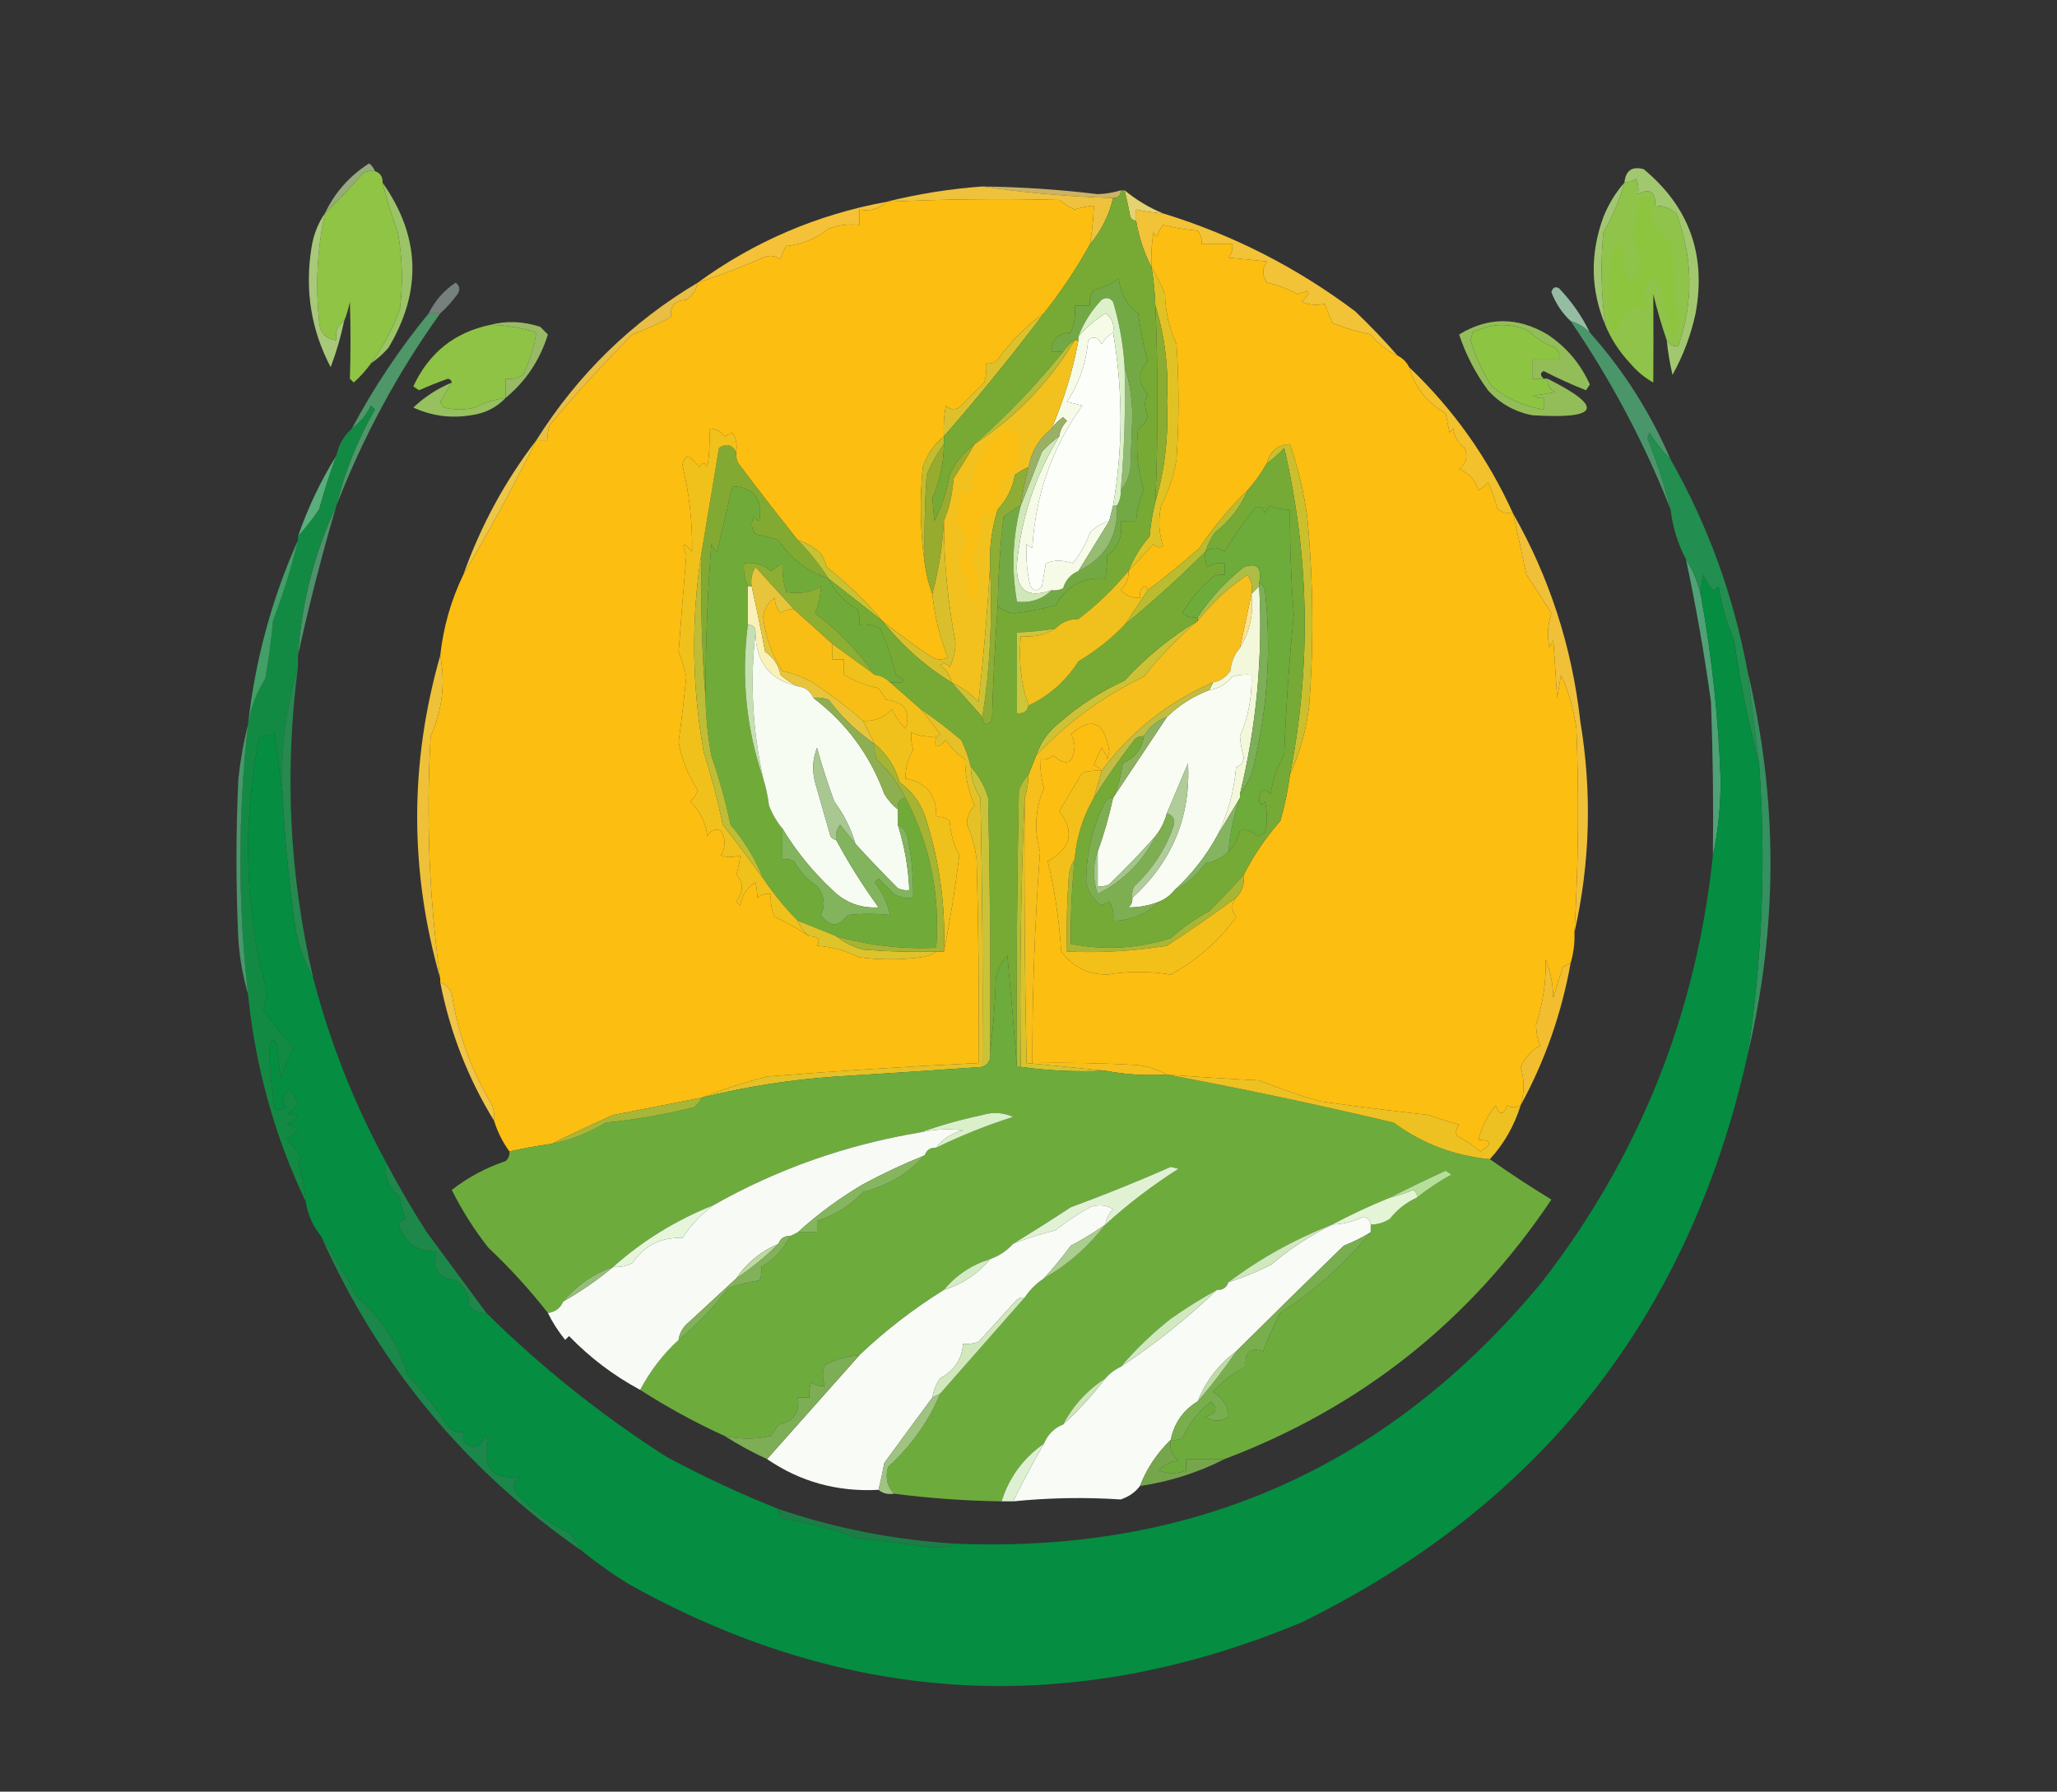 <?xml version="1.0" encoding="UTF-8"?>
<!DOCTYPE svg PUBLIC "-//W3C//DTD SVG 1.1//EN" "http://www.w3.org/Graphics/SVG/1.1/DTD/svg11.dtd">
<svg xmlns="http://www.w3.org/2000/svg" version="1.1" width="535px" height="466px" style="shape-rendering:geometricPrecision; text-rendering:geometricPrecision; image-rendering:optimizeQuality; fill-rule:evenodd; clip-rule:evenodd" xmlns:xlink="http://www.w3.org/1999/xlink">
<rect width="100%" height="100%" fill="#333333" stroke="none"/>
<g><path style="opacity:0.718" fill="#bcda98" d="M 97.5,44.5 C 96.448,44.35 95.448,44.517 94.5,45C 91.266,48.67 87.933,52.17 84.5,55.5C 87.044,50.117 90.878,45.783 96,42.5C 96.717,43.044 97.217,43.711 97.5,44.5 Z"/></g>
<g><path style="opacity:0.802" fill="#f2d171" d="M 255.5,48.5 C 265.533,48.624 275.533,49.291 285.5,50.5C 287.59,50.427 289.59,50.094 291.5,49.5C 291.5,50.833 290.833,51.5 289.5,51.5C 277.964,51.151 266.63,50.151 255.5,48.5 Z"/></g>
<g><path style="opacity:1" fill="#eec23c" d="M 255.5,48.5 C 266.63,50.151 277.964,51.151 289.5,51.5C 288.444,56.018 286.444,60.018 283.5,63.5C 284.051,60.193 284.384,56.86 284.5,53.5C 282.801,53.62 281.135,53.954 279.5,54.5C 278.034,53.864 276.7,53.031 275.5,52C 260.496,51.611 245.496,51.778 230.5,52.5C 238.634,50.455 246.967,49.121 255.5,48.5 Z"/></g>
<g><path style="opacity:1" fill="#8fc349" d="M 433.5,88.5 C 432.148,84.59 430.982,80.59 430,76.5C 430.055,84.164 430.055,91.831 430,99.5C 427.708,98.21 425.708,96.543 424,94.5C 421.19,91.535 419.024,88.202 417.5,84.5C 416.431,76.535 416.264,68.535 417,60.5C 419.38,56.406 421.213,52.073 422.5,47.5C 423.583,47.461 424.583,47.127 425.5,46.5C 426.096,47.716 426.263,49.049 426,50.5C 429.15,48.839 430.65,49.839 430.5,53.5C 432.582,53.472 434.416,54.139 436,55.5C 440.332,67.056 440.498,78.556 436.5,90C 435.212,90.239 434.212,89.739 433.5,88.5 Z"/></g>
<g><path style="opacity:1" fill="#fcbe10" d="M 283.5,63.5 C 279.995,69.847 275.995,75.847 271.5,81.5C 266.973,84.693 262.973,88.693 259.5,93.5C 258.675,94.386 257.675,94.719 256.5,94.5C 256.66,96.199 256.494,97.866 256,99.5C 253.833,101.667 251.667,103.833 249.5,106C 248.216,106.684 247.049,106.517 246,105.5C 245.503,108.146 245.336,110.813 245.5,113.5C 242.973,115.51 241.139,118.177 240,121.5C 239.177,130.01 239.343,138.344 240.5,146.5C 240.858,149.267 241.525,151.933 242.5,154.5C 243.065,160.17 244.398,165.67 246.5,171C 245.167,171.667 243.833,171.667 242.5,171C 238.038,168.043 233.705,164.876 229.5,161.5C 225.17,156.337 220.336,151.67 215,147.5C 214.691,146.234 214.191,145.067 213.5,144C 211.76,142.306 209.76,141.139 207.5,140.5C 202.245,133.909 197.079,127.242 192,120.5C 191.517,119.552 191.351,118.552 191.5,117.5C 191.785,115.712 191.452,114.045 190.5,112.5C 189.833,112.833 189.167,113.167 188.5,113.5C 187.476,112.147 186.143,111.48 184.5,111.5C 184.665,114.85 184.498,118.183 184,121.5C 183.333,120.167 182.667,120.167 182,121.5C 181,120.5 180,119.5 179,118.5C 178.13,119.108 177.63,119.941 177.5,121C 179.291,128.416 180.125,135.916 180,143.5C 177.67,140.818 177.17,141.151 178.5,144.5C 177.803,152.813 177.137,161.146 176.5,169.5C 177.312,171.623 177.978,173.79 178.5,176C 177.927,181.727 177.26,187.393 176.5,193C 177.294,197.555 178.96,201.721 181.5,205.5C 181.081,206.672 180.415,207.672 179.5,208.5C 182.033,210.914 183.533,213.914 184,217.5C 184.837,215.993 186.004,215.493 187.5,216C 188.78,218.132 188.78,220.298 187.5,222.5C 189.003,223.052 190.669,223.052 192.5,222.5C 192.38,224.199 192.046,225.865 191.5,227.5C 193.458,229.529 193.458,231.863 191.5,234.5C 191.833,234.833 192.167,235.167 192.5,235.5C 192.976,232.881 194.309,230.881 196.5,229.5C 196.749,230.582 196.915,231.915 197,233.5C 198.011,232.663 199.178,232.33 200.5,232.5C 200.318,234.591 200.652,236.591 201.5,238.5C 204.716,239.996 207.716,241.663 210.5,243.5C 212.745,243.541 213.412,244.375 212.5,246C 216.377,246.257 220.043,247.257 223.5,249C 228.833,249.667 234.167,249.667 239.5,249C 241.058,248.79 242.391,248.29 243.5,247.5C 244.167,247.5 244.833,247.5 245.5,247.5C 247.103,239.489 248.436,231.155 249.5,222.5C 248.033,219.734 247.2,216.734 247,213.5C 245.989,212.663 244.822,212.33 243.5,212.5C 243.695,206.894 241.028,203.561 235.5,202.5C 235.473,199.77 236.14,197.27 237.5,195C 237.05,193.45 236.883,191.95 237,190.5C 239.041,191.423 241.208,191.756 243.5,191.5C 242.812,194.619 243.645,194.953 246,192.5C 247.333,194.5 249,196.167 251,197.5C 250.984,201.764 251.817,205.764 253.5,209.5C 252.104,210.852 251.437,212.519 251.5,214.5C 252.768,217.314 253.601,220.314 254,223.5C 254.5,241.164 254.667,258.83 254.5,276.5C 236.167,277.369 217.834,278.535 199.5,280C 193.611,281.512 187.944,283.346 182.5,285.5C 174.844,286.999 167.177,288.499 159.5,290C 154.041,292.421 148.708,294.921 143.5,297.5C 139.803,298.008 136.136,298.674 132.5,299.5C 130.733,297.062 129.399,294.395 128.5,291.5C 128.657,290.127 128.49,288.793 128,287.5C 122.615,278.511 119.115,268.845 117.5,258.5C 116.859,257.007 115.859,256.007 114.5,255.5C 114.5,255.167 114.5,254.833 114.5,254.5C 111.623,233.613 110.79,212.613 112,191.5C 115.035,184.758 115.868,177.758 114.5,170.5C 115.314,163.069 117.314,156.069 120.5,149.5C 127.299,138.048 133.632,126.381 139.5,114.5C 140.5,114.5 141.5,114.5 142.5,114.5C 142.343,113.127 142.51,111.793 143,110.5C 149.817,102.382 156.984,94.549 164.5,87C 167.965,85.677 171.299,84.177 174.5,82.5C 174.22,79.612 175.553,78.112 178.5,78C 180.141,76.871 181.141,75.371 181.5,73.5C 187.242,71.64 192.909,69.473 198.5,67C 200.112,66.28 201.612,66.446 203,67.5C 203.309,66.234 203.809,65.067 204.5,64C 208.63,63.569 212.297,62.069 215.5,59.5C 218.086,58.52 220.753,58.187 223.5,58.5C 223.5,57.167 223.5,55.833 223.5,54.5C 226.388,55.01 228.721,54.343 230.5,52.5C 245.496,51.778 260.496,51.611 275.5,52C 276.7,53.031 278.034,53.864 279.5,54.5C 281.135,53.954 282.801,53.62 284.5,53.5C 284.384,56.86 284.051,60.193 283.5,63.5 Z"/></g>
<g><path style="opacity:1" fill="#e5d271" d="M 292.5,49.5 C 295.57,52.031 298.904,54.031 302.5,55.5C 300.139,55.326 297.806,54.993 295.5,54.5C 295.5,55.5 295.5,56.5 295.5,57.5C 294.883,57.389 294.383,57.056 294,56.5C 293.56,54.134 293.06,51.801 292.5,49.5 Z"/></g>
<g><path style="opacity:1" fill="#fcbe10" d="M 363.5,92.5 C 364.833,93.167 365.833,94.167 366.5,95.5C 367.991,100.744 371.158,104.744 376,107.5C 376.333,109.167 376.667,110.833 377,112.5C 377.333,112.167 377.667,111.833 378,111.5C 378.245,113.663 379.245,115.33 381,116.5C 381.825,118.701 381.325,120.534 379.5,122C 382.04,123.04 383.707,124.874 384.5,127.5C 385.478,127.023 386.311,126.357 387,125.5C 388.043,127.701 388.877,130.034 389.5,132.5C 390.736,133.246 392.07,133.579 393.5,133.5C 394.711,138.793 395.877,144.127 397,149.5C 399.263,152.826 401.43,156.16 403.5,159.5C 402.528,162.464 402.362,165.464 403,168.5C 403.333,167.833 403.667,167.167 404,166.5C 404.333,171.5 404.667,176.5 405,181.5C 405.333,179.5 405.667,177.5 406,175.5C 407.966,179.925 409.3,184.591 410,189.5C 410.697,207.179 410.53,224.846 409.5,242.5C 409.599,245.237 409.265,247.904 408.5,250.5C 407.85,250.804 407.183,251.137 406.5,251.5C 405.604,254.144 404.771,256.81 404,259.5C 403.911,255.972 403.244,252.638 402,249.5C 402.172,255.127 401.338,260.794 399.5,266.5C 399.54,268.429 399.873,270.262 400.5,272C 398.269,273.277 396.602,275.111 395.5,277.5C 396.51,280.813 396.51,284.146 395.5,287.5C 394.153,288.171 392.986,288.171 392,287.5C 391,290.167 390,290.167 389,287.5C 386.828,290.196 385.328,293.196 384.5,296.5C 388.089,296.484 388.255,297.484 385,299.5C 383.165,297.916 381.165,296.583 379,295.5C 378.508,294.451 378.674,293.451 379.5,292.5C 376.788,291.772 374.121,290.939 371.5,290C 362.151,288.943 352.817,287.777 343.5,286.5C 338.134,284.983 332.801,283.149 327.5,281C 319.486,280.61 311.486,280.11 303.5,279.5C 301.123,278.113 298.457,277.279 295.5,277C 286.506,276.5 277.506,276.334 268.5,276.5C 268.478,258.13 269.144,239.796 270.5,221.5C 268.909,215.88 269.242,210.38 271.5,205C 270.841,202.538 270.507,200.038 270.5,197.5C 271.822,197.67 272.989,197.337 274,196.5C 277.369,199.495 279.203,198.662 279.5,194C 279.415,192.893 279.081,191.893 278.5,191C 284.011,186.224 287.344,187.724 288.5,195.5C 288.333,196.167 288.167,196.833 288,197.5C 287.751,196.376 287.251,195.376 286.5,194.5C 285.756,195.991 285.09,197.491 284.5,199C 285.416,199.278 286.082,199.778 286.5,200.5C 284.801,200.34 283.134,200.506 281.5,201C 279.5,204.333 277.5,207.667 275.5,211C 279.597,216.292 278.597,220.625 272.5,224C 274.329,231.575 275.496,239.408 276,247.5C 278.997,251.477 282.997,253.477 288,253.5C 293.544,252.564 299.044,252.564 304.5,253.5C 311.336,249.73 317.003,244.73 321.5,238.5C 320.185,236.801 320.185,235.135 321.5,233.5C 323.081,231.858 323.747,229.858 323.5,227.5C 326.022,222.52 329.189,217.853 333,213.5C 334.154,209.553 334.987,205.553 335.5,201.5C 338.078,195.868 339.744,189.868 340.5,183.5C 341.733,167.157 341.566,150.823 340,134.5C 339.122,128.033 337.622,121.7 335.5,115.5C 332.288,115.712 330.288,117.379 329.5,120.5C 328.079,123.009 326.412,125.343 324.5,127.5C 319.821,132.018 315.654,137.018 312,142.5C 307.595,146.417 303.095,150.084 298.5,153.5C 298.44,152.957 298.107,152.624 297.5,152.5C 296.614,153.325 296.281,154.325 296.5,155.5C 294.516,155.617 292.85,154.95 291.5,153.5C 292.95,152.15 293.617,150.484 293.5,148.5C 295.65,146.24 297.817,143.907 300,141.5C 300.718,142.451 301.551,142.617 302.5,142C 301.378,138.591 301.211,135.091 302,131.5C 303.947,127.716 305.28,123.716 306,119.5C 306.667,109.5 306.667,99.5 306,89.5C 304.109,85.389 303.109,81.056 303,76.5C 301.968,74.006 300.802,71.672 299.5,69.5C 299.335,66.482 299.502,63.482 300,60.5C 300.333,60.833 300.667,61.167 301,61.5C 301.249,60.376 301.749,59.376 302.5,58.5C 305.443,59.243 308.443,59.743 311.5,60C 312.337,61.011 312.67,62.178 312.5,63.5C 315.167,63.5 317.833,63.5 320.5,63.5C 320.67,64.822 320.337,65.989 319.5,67C 322.833,67.333 326.167,67.667 329.5,68C 328.24,69.814 328.24,71.647 329.5,73.5C 332.289,74.149 334.956,75.149 337.5,76.5C 340.866,75.228 341.199,75.895 338.5,78.5C 340.473,79.331 342.473,79.498 344.5,79C 345.167,80.667 345.833,82.333 346.5,84C 349.73,85.308 353.064,86.308 356.5,87C 358.441,89.454 360.775,91.287 363.5,92.5 Z"/></g>
<g><path style="opacity:1" fill="#f4c139" d="M 230.5,52.5 C 228.721,54.343 226.388,55.01 223.5,54.5C 223.5,55.833 223.5,57.167 223.5,58.5C 220.753,58.187 218.086,58.52 215.5,59.5C 212.297,62.069 208.63,63.569 204.5,64C 203.809,65.067 203.309,66.234 203,67.5C 201.612,66.446 200.112,66.28 198.5,67C 192.909,69.473 187.242,71.64 181.5,73.5C 196.146,62.831 212.48,55.831 230.5,52.5 Z"/></g>
<g><path style="opacity:1" fill="#9bc467" d="M 99.5,47.5 C 109.326,61.461 109.826,75.794 101,90.5C 99.629,92.041 98.129,93.375 96.5,94.5C 99.58,90.225 102.08,85.558 104,80.5C 104.831,73.808 104.664,67.142 103.5,60.5C 101.91,56.187 100.576,51.853 99.5,47.5 Z"/></g>
<g><path style="opacity:1" fill="#8ec53e" d="M 426.5,51.5 C 427.5,51.5 428.5,51.5 429.5,51.5C 428.908,56.648 430.741,60.648 435,63.5C 435.2,70.883 435.7,78.216 436.5,85.5C 436.192,86.308 435.692,86.975 435,87.5C 433.664,84.022 432.831,80.356 432.5,76.5C 430.922,71.27 429.255,71.27 427.5,76.5C 429.258,80.83 428.425,81.83 425,79.5C 422.506,81.167 421.006,83.5 420.5,86.5C 419.914,86.291 419.414,85.957 419,85.5C 418.333,79.5 418.333,73.5 419,67.5C 419.219,66.062 419.719,64.729 420.5,63.5C 421.086,63.709 421.586,64.043 422,64.5C 422.206,67.623 422.873,70.623 424,73.5C 426.885,69.724 427.052,65.891 424.5,62C 425.128,58.453 425.795,54.953 426.5,51.5 Z"/></g>
<g><path style="opacity:1" fill="#a0c671" d="M 422.5,47.5 C 421.213,52.073 419.38,56.406 417,60.5C 416.264,68.535 416.431,76.535 417.5,84.5C 413.683,75.397 413.516,66.063 417,56.5C 418.357,53.102 420.19,50.102 422.5,47.5 Z"/></g>
<g><path style="opacity:1" fill="#f2c237" d="M 302.5,55.5 C 320.679,61.089 337.345,69.589 352.5,81C 356.37,84.702 360.037,88.536 363.5,92.5C 360.775,91.287 358.441,89.454 356.5,87C 353.064,86.308 349.73,85.308 346.5,84C 345.833,82.333 345.167,80.667 344.5,79C 342.473,79.498 340.473,79.331 338.5,78.5C 341.199,75.895 340.866,75.228 337.5,76.5C 334.956,75.149 332.289,74.149 329.5,73.5C 328.24,71.647 328.24,69.814 329.5,68C 326.167,67.667 322.833,67.333 319.5,67C 320.337,65.989 320.67,64.822 320.5,63.5C 317.833,63.5 315.167,63.5 312.5,63.5C 312.67,62.178 312.337,61.011 311.5,60C 308.443,59.743 305.443,59.243 302.5,58.5C 301.749,59.376 301.249,60.376 301,61.5C 300.667,61.167 300.333,60.833 300,60.5C 299.502,63.482 299.335,66.482 299.5,69.5C 297.565,65.787 296.232,61.787 295.5,57.5C 295.5,56.5 295.5,55.5 295.5,54.5C 297.806,54.993 300.139,55.326 302.5,55.5 Z"/></g>
<g><path style="opacity:1" fill="#a2c86f" d="M 433.5,88.5 C 434.212,89.739 435.212,90.239 436.5,90C 440.498,78.556 440.332,67.056 436,55.5C 434.416,54.139 432.582,53.472 430.5,53.5C 430.65,49.839 429.15,48.839 426,50.5C 426.263,49.049 426.096,47.716 425.5,46.5C 424.583,47.127 423.583,47.461 422.5,47.5C 422.794,44.354 424.461,43.187 427.5,44C 439.318,53.783 443.818,66.283 441,81.5C 439.779,87.166 437.779,92.499 435,97.5C 434.304,94.522 433.804,91.522 433.5,88.5 Z"/></g>
<g><path style="opacity:0.494" fill="#bbd1c9" d="M 114.5,81.5 C 113.5,81.5 112.5,81.5 111.5,81.5C 113.124,78.21 115.457,75.543 118.5,73.5C 119.583,74.365 119.749,75.365 119,76.5C 117.634,78.362 116.134,80.028 114.5,81.5 Z"/></g>
<g><path style="opacity:1" fill="#8fc445" d="M 97.5,44.5 C 98.906,44.973 99.573,45.973 99.5,47.5C 100.576,51.853 101.91,56.187 103.5,60.5C 104.664,67.142 104.831,73.808 104,80.5C 102.08,85.558 99.58,90.225 96.5,94.5C 95.207,96.296 93.707,97.963 92,99.5C 91.667,99.167 91.333,98.833 91,98.5C 91.22,91.845 91.22,85.178 91,78.5C 90.648,80.248 90.148,81.914 89.5,83.5C 87.787,84.635 87.12,86.302 87.5,88.5C 84.654,88.191 83.154,86.525 83,83.5C 82.021,74.03 82.521,64.696 84.5,55.5C 87.933,52.17 91.266,48.67 94.5,45C 95.448,44.517 96.448,44.35 97.5,44.5 Z"/></g>
<g><path style="opacity:0.957" fill="#9bc2a8" d="M 413.5,86.5 C 412.078,85.075 410.411,84.075 408.5,83.5C 406.289,81.439 404.623,78.939 403.5,76C 403.85,74.743 404.517,74.409 405.5,75C 408.802,78.456 411.469,82.289 413.5,86.5 Z"/></g>
<g><path style="opacity:1" fill="#a8c87a" d="M 84.5,55.5 C 82.521,64.696 82.021,74.03 83,83.5C 83.154,86.525 84.654,88.191 87.5,88.5C 87.12,86.302 87.787,84.635 89.5,83.5C 88.643,87.635 87.477,91.635 86,95.5C 80.912,85.79 79.246,75.456 81,64.5C 81.505,61.135 82.672,58.135 84.5,55.5 Z"/></g>
<g><path style="opacity:1" fill="#8fc345" d="M 127.5,84.5 C 131.626,84.572 135.626,85.239 139.5,86.5C 138.898,90.364 137.732,94.031 136,97.5C 134.644,98.38 133.144,98.713 131.5,98.5C 131.5,100.167 131.5,101.833 131.5,103.5C 128.66,103.898 125.993,104.731 123.5,106C 120.833,106.667 118.167,106.667 115.5,106C 115.043,105.586 114.709,105.086 114.5,104.5C 115.554,102.799 116.554,101.132 117.5,99.5C 117.44,98.957 117.107,98.624 116.5,98.5C 113.96,99.402 111.46,100.402 109,101.5C 108.5,101.167 108,100.833 107.5,100.5C 111.552,91.77 118.219,86.436 127.5,84.5 Z"/></g>
<g><path style="opacity:1" fill="#72a944" d="M 259.5,157.5 C 259.613,149.811 260.113,142.145 261,134.5C 262.4,133.252 263.9,132.252 265.5,131.5C 263.35,139.755 263.017,148.088 264.5,156.5C 268.081,156.862 271.081,155.862 273.5,153.5C 274.552,153.649 275.552,153.483 276.5,153C 277.155,150.841 278.488,149.341 280.5,148.5C 287.532,145.123 290.866,139.457 290.5,131.5C 291.234,130.292 291.567,128.959 291.5,127.5C 292.927,125.852 293.76,123.852 294,121.5C 294.167,117.167 294.333,112.833 294.5,108.5C 294.492,103.778 293.825,99.445 292.5,95.5C 292.153,89.703 291.153,84.036 289.5,78.5C 288.635,77.417 287.635,77.251 286.5,78C 283.853,80.801 281.853,83.968 280.5,87.5C 280.5,87.833 280.5,88.167 280.5,88.5C 280.167,88.5 279.833,88.5 279.5,88.5C 278.272,89.306 277.272,90.306 276.5,91.5C 275.5,91.5 274.5,91.5 273.5,91.5C 273.529,88.344 275.196,86.678 278.5,86.5C 279.474,84.257 279.808,81.924 279.5,79.5C 280.833,79.5 282.167,79.5 283.5,79.5C 283.238,78.022 283.571,76.689 284.5,75.5C 286.811,74.787 288.978,73.787 291,72.5C 291.382,76.268 293.049,79.268 296,81.5C 296.578,85.721 297.411,89.888 298.5,94C 295.909,96.771 295.909,99.604 298.5,102.5C 297.593,104.256 297.593,106.089 298.5,108C 298.231,109.607 297.397,110.774 296,111.5C 295.362,116.927 295.862,122.26 297.5,127.5C 296.345,130.011 295.678,132.678 295.5,135.5C 294.167,135.5 292.833,135.5 291.5,135.5C 292.074,139.267 290.907,142.267 288,144.5C 287.922,146.657 287.755,148.657 287.5,150.5C 281.873,149.963 277.54,152.297 274.5,157.5C 271.04,158.37 267.54,159.037 264,159.5C 262.167,159.481 260.667,158.815 259.5,157.5 Z"/></g>
<g><path style="opacity:0.929" fill="#9fc469" d="M 127.5,84.5 C 131.709,83.386 136.042,83.553 140.5,85C 141.167,85.667 141.833,86.333 142.5,87C 140.434,93.651 136.767,99.151 131.5,103.5C 131.5,101.833 131.5,100.167 131.5,98.5C 133.144,98.713 134.644,98.38 136,97.5C 137.732,94.031 138.898,90.364 139.5,86.5C 135.626,85.239 131.626,84.572 127.5,84.5 Z"/></g>
<g><path style="opacity:1" fill="#ddc12c" d="M 271.5,81.5 C 263.209,92.459 254.543,103.126 245.5,113.5C 245.336,110.813 245.503,108.146 246,105.5C 247.049,106.517 248.216,106.684 249.5,106C 251.667,103.833 253.833,101.667 256,99.5C 256.494,97.866 256.66,96.199 256.5,94.5C 257.675,94.719 258.675,94.386 259.5,93.5C 262.973,88.693 266.973,84.693 271.5,81.5 Z"/></g>
<g><path style="opacity:0.988" fill="#94be59" d="M 401.5,98.5 C 400.5,98.5 399.5,98.5 398.5,98.5C 398.5,96.833 398.5,95.167 398.5,93.5C 400.833,93.5 403.167,93.5 405.5,93.5C 405.719,92.325 405.386,91.325 404.5,90.5C 401.827,89.499 399.493,87.999 397.5,86C 392.561,83.91 387.727,84.077 383,86.5C 382.833,87.167 382.667,87.833 382.5,88.5C 383.783,92.812 385.616,96.812 388,100.5C 391.991,103.747 396.491,105.747 401.5,106.5C 401.5,105.5 401.5,104.5 401.5,103.5C 400.448,103.649 399.448,103.483 398.5,103C 400.5,102.667 402.5,102.333 404.5,102C 403.027,101.29 402.36,100.124 402.5,98.5C 417.347,105.932 416.014,109.099 398.5,108C 393.937,107.1 390.104,104.933 387,101.5C 383.745,97.075 381.245,92.242 379.5,87C 387.045,82.388 394.712,82.388 402.5,87C 407.417,90.288 411.084,94.621 413.5,100C 413.167,100.5 412.833,101 412.5,101.5C 408.749,100.027 405.083,98.36 401.5,96.5C 400.537,96.97 400.537,97.636 401.5,98.5 Z"/></g>
<g><path style="opacity:1" fill="#4f9669" d="M 111.5,81.5 C 112.5,81.5 113.5,81.5 114.5,81.5C 103.418,96.993 94.418,113.66 87.5,131.5C 89.632,122.787 92.966,114.454 97.5,106.5C 97.167,106.167 96.833,105.833 96.5,105.5C 95.272,108.013 93.605,110.013 91.5,111.5C 97.164,100.841 103.831,90.841 111.5,81.5 Z"/></g>
<g><path style="opacity:1" fill="#8dc542" d="M 401.5,98.5 C 401.833,98.5 402.167,98.5 402.5,98.5C 402.36,100.124 403.027,101.29 404.5,102C 402.5,102.333 400.5,102.667 398.5,103C 399.448,103.483 400.448,103.649 401.5,103.5C 401.5,104.5 401.5,105.5 401.5,106.5C 396.491,105.747 391.991,103.747 388,100.5C 385.616,96.812 383.783,92.812 382.5,88.5C 382.667,87.833 382.833,87.167 383,86.5C 387.727,84.077 392.561,83.91 397.5,86C 399.493,87.999 401.827,89.499 404.5,90.5C 405.386,91.325 405.719,92.325 405.5,93.5C 403.167,93.5 400.833,93.5 398.5,93.5C 398.5,95.167 398.5,96.833 398.5,98.5C 399.5,98.5 400.5,98.5 401.5,98.5 Z"/></g>
<g><path style="opacity:1" fill="#97c05e" d="M 117.5,99.5 C 116.554,101.132 115.554,102.799 114.5,104.5C 114.709,105.086 115.043,105.586 115.5,106C 118.167,106.667 120.833,106.667 123.5,106C 125.993,104.731 128.66,103.898 131.5,103.5C 129.11,106.028 126.11,107.528 122.5,108C 117.291,108.866 112.291,108.199 107.5,106C 110.447,103.217 113.78,101.05 117.5,99.5 Z"/></g>
<g><path style="opacity:1" fill="#e1c225" d="M 299.5,69.5 C 300.802,71.672 301.968,74.006 303,76.5C 303.109,81.056 304.109,85.389 306,89.5C 306.667,99.5 306.667,109.5 306,119.5C 305.28,123.716 303.947,127.716 302,131.5C 301.211,135.091 301.378,138.591 302.5,142C 301.551,142.617 300.718,142.451 300,141.5C 297.817,143.907 295.65,146.24 293.5,148.5C 294.809,145.222 296.642,142.222 299,139.5C 299.259,136.413 299.759,133.413 300.5,130.5C 302.961,122.151 303.961,113.484 303.5,104.5C 303.983,95.829 302.983,87.495 300.5,79.5C 300.384,76.14 300.051,72.807 299.5,69.5 Z"/></g>
<g><path style="opacity:0.98" fill="#ebc147" d="M 181.5,73.5 C 181.141,75.371 180.141,76.871 178.5,78C 175.553,78.112 174.22,79.612 174.5,82.5C 171.299,84.177 167.965,85.677 164.5,87C 156.984,94.549 149.817,102.382 143,110.5C 142.51,111.793 142.343,113.127 142.5,114.5C 141.5,114.5 140.5,114.5 139.5,114.5C 150.214,97.453 164.214,83.786 181.5,73.5 Z"/></g>
<g><path style="opacity:1" fill="#fcfefa" d="M 289.5,86.5 C 292.086,101.465 292.086,116.465 289.5,131.5C 289.167,132.833 288.833,134.167 288.5,135.5C 286.606,136.048 284.94,137.048 283.5,138.5C 282.466,141.443 280.966,144.11 279,146.5C 276.41,145.622 274.077,145.622 272,146.5C 271.667,148.5 271.333,150.5 271,152.5C 270,153.833 269,153.833 268,152.5C 267.111,148.848 266.778,145.182 267,141.5C 267.414,141.957 267.914,142.291 268.5,142.5C 269.309,128.731 273.642,116.397 281.5,105.5C 280.167,105.167 278.833,104.833 277.5,104.5C 280.699,99.685 282.532,94.352 283,88.5C 284.406,87.332 285.572,87.665 286.5,89.5C 287.288,88.23 288.288,87.23 289.5,86.5 Z"/></g>
<g><path style="opacity:1" fill="#4a966a" d="M 408.5,83.5 C 410.411,84.075 412.078,85.075 413.5,86.5C 422.245,96.307 429.245,107.307 434.5,119.5C 432.406,117.441 430.572,115.107 429,112.5C 428.833,113 428.667,113.5 428.5,114C 430.935,120.033 432.935,126.2 434.5,132.5C 427.677,115.187 419.01,98.853 408.5,83.5 Z"/></g>
<g><path style="opacity:1" fill="#8bac32" d="M 300.5,79.5 C 302.983,87.495 303.983,95.829 303.5,104.5C 303.961,113.484 302.961,122.151 300.5,130.5C 301.212,113.561 301.212,96.561 300.5,79.5 Z"/></g>
<g><path style="opacity:1" fill="#f3c12c" d="M 366.5,95.5 C 377.953,106.4 386.953,119.067 393.5,133.5C 392.07,133.579 390.736,133.246 389.5,132.5C 388.877,130.034 388.043,127.701 387,125.5C 386.311,126.357 385.478,127.023 384.5,127.5C 383.707,124.874 382.04,123.04 379.5,122C 381.325,120.534 381.825,118.701 381,116.5C 379.245,115.33 378.245,113.663 378,111.5C 377.667,111.833 377.333,112.167 377,112.5C 376.667,110.833 376.333,109.167 376,107.5C 371.158,104.744 367.991,100.744 366.5,95.5 Z"/></g>
<g><path style="opacity:1" fill="#59ae7c" d="M 87.5,118.5 C 85.804,123.058 84.304,127.724 83,132.5C 81.303,135.02 79.469,137.353 77.5,139.5C 80.085,132.043 83.418,125.043 87.5,118.5 Z"/></g>
<g><path style="opacity:1" fill="#82aa33" d="M 191.5,117.5 C 191.351,118.552 191.517,119.552 192,120.5C 197.079,127.242 202.245,133.909 207.5,140.5C 210.547,143.545 213.213,146.878 215.5,150.5C 210.025,148.697 205.692,145.364 202.5,140.5C 200.556,139.811 198.556,139.311 196.5,139C 195.446,137.612 195.28,136.112 196,134.5C 196.414,134.957 196.914,135.291 197.5,135.5C 198.402,129.753 196.068,126.753 190.5,126.5C 189.167,132.167 187.833,137.833 186.5,143.5C 185.808,142.975 185.308,142.308 185,141.5C 183.994,154.816 183.494,168.149 183.5,181.5C 182.505,169.011 182.171,156.344 182.5,143.5C 183.995,134.639 185.495,125.639 187,116.5C 188.816,115.257 190.316,115.59 191.5,117.5 Z"/></g>
<g><path style="opacity:1" fill="#ccbf2d" d="M 335.5,201.5 C 341.074,173.11 340.574,144.777 334,116.5C 332.629,118.041 331.129,119.375 329.5,120.5C 330.288,117.379 332.288,115.712 335.5,115.5C 337.622,121.7 339.122,128.033 340,134.5C 341.566,150.823 341.733,167.157 340.5,183.5C 339.744,189.868 338.078,195.868 335.5,201.5 Z"/></g>
<g><path style="opacity:1" fill="#f5fbe7" d="M 289.5,86.5 C 288.288,87.23 287.288,88.23 286.5,89.5C 285.572,87.665 284.406,87.332 283,88.5C 282.532,94.352 280.699,99.685 277.5,104.5C 278.833,104.833 280.167,105.167 281.5,105.5C 273.642,116.397 269.309,128.731 268.5,142.5C 267.914,142.291 267.414,141.957 267,141.5C 266.778,145.182 267.111,148.848 268,152.5C 269,153.833 270,153.833 271,152.5C 271.333,150.5 271.667,148.5 272,146.5C 274.077,145.622 276.41,145.622 279,146.5C 280.966,144.11 282.466,141.443 283.5,138.5C 284.94,137.048 286.606,136.048 288.5,135.5C 285.815,139.845 283.149,144.178 280.5,148.5C 278.488,149.341 277.155,150.841 276.5,153C 275.552,153.483 274.552,153.649 273.5,153.5C 267.116,155.791 264.116,153.458 264.5,146.5C 265.661,134.546 269.327,123.546 275.5,113.5C 275.703,111.956 276.37,110.622 277.5,109.5C 277.167,109.167 276.833,108.833 276.5,108.5C 275.265,109.34 274.265,110.34 273.5,111.5C 276.677,104.132 279.01,96.465 280.5,88.5C 280.5,88.167 280.5,87.833 280.5,87.5C 282.494,85.178 284.827,83.178 287.5,81.5C 289.217,82.668 289.884,84.335 289.5,86.5 Z"/></g>
<g><path style="opacity:1" fill="#b9bb31" d="M 324.5,127.5 C 322.672,131.842 319.839,135.509 316,138.5C 314.906,140.078 314.072,141.745 313.5,143.5C 306.85,150.146 299.85,156.479 292.5,162.5C 294.474,159.518 296.474,156.518 298.5,153.5C 303.095,150.084 307.595,146.417 312,142.5C 315.654,137.018 319.821,132.018 324.5,127.5 Z"/></g>
<g><path style="opacity:1" fill="#97ab2e" d="M 245.5,115.5 C 245.444,120.477 244.444,125.144 242.5,129.5C 242.667,131.5 242.833,133.5 243,135.5C 244.947,131.716 246.28,127.716 247,123.5C 248.467,120.213 250.634,117.546 253.5,115.5C 251.763,118.521 249.93,121.521 248,124.5C 247.758,128.43 246.925,132.097 245.5,135.5C 245.149,142.065 244.149,148.399 242.5,154.5C 241.525,151.933 240.858,149.267 240.5,146.5C 240.334,138.826 240.5,131.159 241,123.5C 242.237,120.552 243.737,117.885 245.5,115.5 Z"/></g>
<g><path style="opacity:1" fill="#f2c11e" d="M 279.5,88.5 C 279.833,88.5 280.167,88.5 280.5,88.5C 279.01,96.465 276.677,104.132 273.5,111.5C 270.272,114.069 268.272,117.402 267.5,121.5C 266.279,122.028 265.113,122.695 264,123.5C 263.337,127.035 261.837,130.035 259.5,132.5C 257.961,137.346 257.294,142.346 257.5,147.5C 256.818,159.044 255.818,170.711 254.5,182.5C 252.408,180.395 250.075,178.728 247.5,177.5C 247.141,175.629 246.141,174.129 244.5,173C 245.449,172.383 246.282,172.549 247,173.5C 248.006,171.466 248.506,169.3 248.5,167C 246.51,156.593 245.51,146.093 245.5,135.5C 246.925,132.097 247.758,128.43 248,124.5C 249.93,121.521 251.763,118.521 253.5,115.5C 264.278,108.392 272.945,99.391 279.5,88.5 Z"/></g>
<g><path style="opacity:1" fill="#fbbe12" d="M 259.5,132.5 C 258.542,132.953 257.708,133.619 257,134.5C 255.984,133.366 255.317,133.699 255,135.5C 254.974,139.108 254.141,142.442 252.5,145.5C 254.466,148.549 254.966,151.882 254,155.5C 253.586,155.957 253.086,156.291 252.5,156.5C 251.82,152.845 250.82,149.345 249.5,146C 252.262,142.373 251.928,139.04 248.5,136C 249.028,133.138 249.695,130.304 250.5,127.5C 251.425,128.641 252.259,128.641 253,127.5C 253.223,121.133 255.723,115.966 260.5,112C 261.448,111.517 262.448,111.351 263.5,111.5C 266.687,115.737 265.853,120.07 261,124.5C 260.178,127.117 259.678,129.784 259.5,132.5 Z"/></g>
<g><path style="opacity:1" fill="#ecc647" d="M 139.5,114.5 C 133.632,126.381 127.299,138.048 120.5,149.5C 125.043,136.738 131.377,125.072 139.5,114.5 Z"/></g>
<g><path style="opacity:1" fill="#c3bc2d" d="M 245.5,113.5 C 245.5,114.167 245.5,114.833 245.5,115.5C 243.737,117.885 242.237,120.552 241,123.5C 240.5,131.159 240.334,138.826 240.5,146.5C 239.343,138.344 239.177,130.01 240,121.5C 241.139,118.177 242.973,115.51 245.5,113.5 Z"/></g>
<g><path style="opacity:1" fill="#96bc73" d="M 289.5,131.5 C 289.833,131.5 290.167,131.5 290.5,131.5C 290.866,139.457 287.532,145.123 280.5,148.5C 283.149,144.178 285.815,139.845 288.5,135.5C 288.833,134.167 289.167,132.833 289.5,131.5 Z"/></g>
<g><path style="opacity:1" fill="#70ab3a" d="M 215.5,150.5 C 217.112,153.913 219.612,156.579 223,158.5C 223.49,159.793 223.657,161.127 223.5,162.5C 225.467,162.261 227.301,162.594 229,163.5C 230.64,167.392 231.973,171.392 233,175.5C 236.054,177.123 235.554,177.79 231.5,177.5C 230.395,176.4 229.062,175.733 227.5,175.5C 223.208,169.374 218.042,164.041 212,159.5C 212.932,157.418 213.432,155.085 213.5,152.5C 210.729,154.086 207.729,154.586 204.5,154C 203.755,151.429 203.421,148.929 203.5,146.5C 202.5,147.167 201.5,147.833 200.5,148.5C 198.49,146.829 196.157,146.162 193.5,146.5C 193.325,148.621 193.659,150.621 194.5,152.5C 194.5,155.833 194.5,159.167 194.5,162.5C 192.747,176.211 194.081,189.544 198.5,202.5C 199.21,204.746 199.71,207.08 200,209.5C 200.876,211.758 202.043,213.758 203.5,215.5C 203.5,218.167 203.5,220.833 203.5,223.5C 204.552,223.351 205.552,223.517 206.5,224C 207.976,226.643 209.976,228.81 212.5,230.5C 214.396,232.881 214.729,235.381 213.5,238C 215.747,241.2 218.08,241.2 220.5,238C 224.213,237.595 227.879,237.595 231.5,238C 230.839,234.863 229.505,232.03 227.5,229.5C 227.833,229.167 228.167,228.833 228.5,228.5C 229.825,229.791 231.158,231.124 232.5,232.5C 234.045,233.452 235.712,233.785 237.5,233.5C 237.595,228.113 237.095,222.78 236,217.5C 235.623,216.058 234.79,215.058 233.5,214.5C 233.5,213.167 233.5,211.833 233.5,210.5C 233.285,208.821 233.952,207.821 235.5,207.5C 241.855,219.593 244.522,232.593 243.5,246.5C 234.648,246.916 225.981,245.916 217.5,243.5C 214.136,242.108 210.803,240.775 207.5,239.5C 204.175,236.168 201.175,232.501 198.5,228.5C 196.456,223.423 193.623,218.756 190,214.5C 188.711,208.383 187.044,202.383 185,196.5C 184.088,191.536 183.588,186.536 183.5,181.5C 183.494,168.149 183.994,154.816 185,141.5C 185.308,142.308 185.808,142.975 186.5,143.5C 187.833,137.833 189.167,132.167 190.5,126.5C 196.068,126.753 198.402,129.753 197.5,135.5C 196.914,135.291 196.414,134.957 196,134.5C 195.28,136.112 195.446,137.612 196.5,139C 198.556,139.311 200.556,139.811 202.5,140.5C 205.692,145.364 210.025,148.697 215.5,150.5 Z"/></g>
<g><path style="opacity:1" fill="#f1c039" d="M 393.5,133.5 C 403.007,150.191 408.84,168.191 411,187.5C 414.093,206.05 413.593,224.383 409.5,242.5C 410.53,224.846 410.697,207.179 410,189.5C 409.3,184.591 407.966,179.925 406,175.5C 405.667,177.5 405.333,179.5 405,181.5C 404.667,176.5 404.333,171.5 404,166.5C 403.667,167.167 403.333,167.833 403,168.5C 402.362,165.464 402.528,162.464 403.5,159.5C 401.43,156.16 399.263,152.826 397,149.5C 395.877,144.127 394.711,138.793 393.5,133.5 Z"/></g>
<g><path style="opacity:1" fill="#8ead34" d="M 267.5,121.5 C 266.626,124.789 265.959,128.123 265.5,131.5C 263.9,132.252 262.4,133.252 261,134.5C 260.113,142.145 259.613,149.811 259.5,157.5C 258.77,167.475 258.27,177.475 258,187.5C 256.539,188.883 255.706,188.549 255.5,186.5C 257.481,173.876 258.148,160.876 257.5,147.5C 257.294,142.346 257.961,137.346 259.5,132.5C 261.837,130.035 263.337,127.035 264,123.5C 265.113,122.695 266.279,122.028 267.5,121.5 Z"/></g>
<g><path style="opacity:1" fill="#d0e8b8" d="M 275.5,113.5 C 269.327,123.546 265.661,134.546 264.5,146.5C 264.116,153.458 267.116,155.791 273.5,153.5C 271.081,155.862 268.081,156.862 264.5,156.5C 263.017,148.088 263.35,139.755 265.5,131.5C 267.321,126.932 269.155,122.265 271,117.5C 272.371,115.959 273.871,114.625 275.5,113.5 Z"/></g>
<g><path style="opacity:0.831" fill="#54a476" d="M 87.5,131.5 C 83.671,144.487 80.337,157.487 77.5,170.5C 78.424,156.755 81.757,143.755 87.5,131.5 Z"/></g>
<g><path style="opacity:0.955" fill="#51a778" d="M 438.5,145.5 C 440.448,148.493 441.781,151.826 442.5,155.5C 445.263,171.034 446.93,186.701 447.5,202.5C 447.559,209.386 446.892,216.053 445.5,222.5C 445.667,209.163 445.5,195.829 445,182.5C 443.281,170.075 441.115,157.742 438.5,145.5 Z"/></g>
<g><path style="opacity:1" fill="#138a44" d="M 87.5,131.5 C 81.757,143.755 78.424,156.755 77.5,170.5C 77.5,171.5 77.5,172.5 77.5,173.5C 74.224,184.456 72.891,195.79 73.5,207.5C 72.834,201.986 72.167,196.319 71.5,190.5C 70.264,191.246 68.93,191.579 67.5,191.5C 62.952,214.141 63.618,236.475 69.5,258.5C 69.167,259.833 68.833,261.167 68.5,262.5C 70.775,266.112 73.442,269.446 76.5,272.5C 75.058,275.05 73.892,277.716 73,280.5C 72.667,277.5 72.333,274.5 72,271.5C 71.333,270.167 70.667,270.167 70,271.5C 70.056,277.18 70.556,282.846 71.5,288.5C 72.552,288.649 73.552,288.483 74.5,288C 74.167,287.667 73.833,287.333 73.5,287C 74.476,282.586 75.809,282.586 77.5,287C 76.728,288.221 75.728,289.221 74.5,290C 78.376,289.651 78.376,290.484 74.5,292.5C 75.397,292.669 76.397,293.002 77.5,293.5C 76.534,294.914 75.534,295.747 74.5,296C 75.835,297.674 77.169,299.341 78.5,301C 78.167,301.333 77.833,301.667 77.5,302C 78.54,305.4 79.206,308.9 79.5,312.5C 71.415,295.51 66.415,277.51 64.5,258.5C 61.872,235.157 61.872,211.823 64.5,188.5C 65.145,184.294 66.645,180.294 69,176.5C 69.886,171.53 70.552,166.53 71,161.5C 73.634,154.625 75.801,147.625 77.5,140.5C 77.5,140.167 77.5,139.833 77.5,139.5C 79.469,137.353 81.303,135.02 83,132.5C 84.304,127.724 85.804,123.058 87.5,118.5C 88.079,115.669 89.412,113.336 91.5,111.5C 93.605,110.013 95.272,108.013 96.5,105.5C 96.833,105.833 97.167,106.167 97.5,106.5C 92.966,114.454 89.632,122.787 87.5,131.5 Z"/></g>
<g><path style="opacity:1" fill="#8bae33" d="M 227.5,175.5 C 223.852,172.858 220.185,170.191 216.5,167.5C 213.192,164.529 209.859,161.529 206.5,158.5C 203.16,154.828 199.827,151.161 196.5,147.5C 195.548,149.045 195.215,150.712 195.5,152.5C 195.167,152.5 194.833,152.5 194.5,152.5C 193.659,150.621 193.325,148.621 193.5,146.5C 196.157,146.162 198.49,146.829 200.5,148.5C 201.5,147.833 202.5,147.167 203.5,146.5C 203.421,148.929 203.755,151.429 204.5,154C 207.729,154.586 210.729,154.086 213.5,152.5C 213.432,155.085 212.932,157.418 212,159.5C 218.042,164.041 223.208,169.374 227.5,175.5 Z"/></g>
<g><path style="opacity:1" fill="#c8c233" d="M 207.5,140.5 C 209.76,141.139 211.76,142.306 213.5,144C 214.191,145.067 214.691,146.234 215,147.5C 220.336,151.67 225.17,156.337 229.5,161.5C 224.852,157.857 220.185,154.19 215.5,150.5C 213.213,146.878 210.547,143.545 207.5,140.5 Z"/></g>
<g><path style="opacity:1" fill="#adbd46" d="M 327.5,151.5 C 327.5,151.833 327.5,152.167 327.5,152.5C 326.833,153.167 326.167,153.833 325.5,154.5C 325.785,152.712 325.452,151.045 324.5,149.5C 319.493,152.843 315.16,156.843 311.5,161.5C 311.5,161.167 311.5,160.833 311.5,160.5C 314.799,155.534 318.799,151.201 323.5,147.5C 326.93,146.258 328.263,147.591 327.5,151.5 Z"/></g>
<g><path style="opacity:1" fill="#dabf2c" d="M 245.5,135.5 C 245.51,146.093 246.51,156.593 248.5,167C 248.506,169.3 248.006,171.466 247,173.5C 246.282,172.549 245.449,172.383 244.5,173C 246.141,174.129 247.141,175.629 247.5,177.5C 240.554,173.22 234.554,167.887 229.5,161.5C 233.705,164.876 238.038,168.043 242.5,171C 243.833,171.667 245.167,171.667 246.5,171C 244.398,165.67 243.065,160.17 242.5,154.5C 244.149,148.399 245.149,142.065 245.5,135.5 Z"/></g>
<g><path style="opacity:1" fill="#fce28e" d="M 325.5,154.5 C 326.09,159.64 325.09,164.307 322.5,168.5C 323.509,163.717 324.509,159.05 325.5,154.5 Z"/></g>
<g><path style="opacity:1" fill="#faf1b7" d="M 194.5,152.5 C 194.833,152.5 195.167,152.5 195.5,152.5C 196.746,158.118 197.913,163.785 199,169.5C 201.148,170.977 202.482,172.977 203,175.5C 204.409,176.781 205.909,177.781 207.5,178.5C 200.218,176.866 196.551,172.199 196.5,164.5C 196.5,163.167 195.833,162.5 194.5,162.5C 194.5,159.167 194.5,155.833 194.5,152.5 Z"/></g>
<g><path style="opacity:1" fill="#f6bf1c" d="M 325.5,154.5 C 324.509,159.05 323.509,163.717 322.5,168.5C 321.069,170.189 320.236,172.189 320,174.5C 318.871,176.141 317.371,177.141 315.5,177.5C 303.739,182.601 294.073,190.268 286.5,200.5C 286.082,199.778 285.416,199.278 284.5,199C 285.09,197.491 285.756,195.991 286.5,194.5C 287.251,195.376 287.751,196.376 288,197.5C 288.167,196.833 288.333,196.167 288.5,195.5C 287.344,187.724 284.011,186.224 278.5,191C 279.081,191.893 279.415,192.893 279.5,194C 279.203,198.662 277.369,199.495 274,196.5C 272.989,197.337 271.822,197.67 270.5,197.5C 270.507,200.038 270.841,202.538 271.5,205C 269.242,210.38 268.909,215.88 270.5,221.5C 269.144,239.796 268.478,258.13 268.5,276.5C 277.506,276.334 286.506,276.5 295.5,277C 298.457,277.279 301.123,278.113 303.5,279.5C 297.974,279.821 292.64,279.488 287.5,278.5C 280.766,277.817 273.932,277.15 267,276.5C 266.5,253.502 266.333,230.502 266.5,207.5C 267.15,205.565 267.483,203.565 267.5,201.5C 268.167,199.833 268.833,198.167 269.5,196.5C 277.597,187.893 286.93,181.059 297.5,176C 301.698,170.637 306.364,165.804 311.5,161.5C 315.16,156.843 319.493,152.843 324.5,149.5C 325.452,151.045 325.785,152.712 325.5,154.5 Z"/></g>
<g><path style="opacity:1" fill="#f2f8d9" d="M 327.5,152.5 C 328.476,170.79 326.81,188.79 322.5,206.5C 322.5,206.833 322.5,207.167 322.5,207.5C 320.5,210.833 318.5,214.167 316.5,217.5C 319.293,211.885 320.96,205.885 321.5,199.5C 322.72,199.113 323.387,198.28 323.5,197C 322.963,195.208 322.63,193.375 322.5,191.5C 324.698,186.421 325.698,181.087 325.5,175.5C 323.801,175.34 322.134,175.506 320.5,176C 318.937,177.947 316.937,179.114 314.5,179.5C 314.833,178.833 315.167,178.167 315.5,177.5C 317.371,177.141 318.871,176.141 320,174.5C 320.236,172.189 321.069,170.189 322.5,168.5C 325.09,164.307 326.09,159.64 325.5,154.5C 326.167,153.833 326.833,153.167 327.5,152.5 Z"/></g>
<g><path style="opacity:1" fill="#e8c43b" d="M 206.5,158.5 C 205.178,158.33 204.011,158.663 203,159.5C 202.033,158.322 201.533,156.989 201.5,155.5C 199.76,156.716 198.76,158.382 198.5,160.5C 199.092,165.658 200.759,170.325 203.5,174.5C 205.901,175.049 208.235,175.882 210.5,177C 215.479,180.184 220.145,183.684 224.5,187.5C 225.5,189.5 226.5,191.5 227.5,193.5C 222.873,190.347 218.873,186.514 215.5,182C 214.207,181.51 212.873,181.343 211.5,181.5C 210.738,179.738 209.404,178.738 207.5,178.5C 205.909,177.781 204.409,176.781 203,175.5C 202.482,172.977 201.148,170.977 199,169.5C 197.913,163.785 196.746,158.118 195.5,152.5C 195.215,150.712 195.548,149.045 196.5,147.5C 199.827,151.161 203.16,154.828 206.5,158.5 Z"/></g>
<g><path style="opacity:1" fill="#cdc234" d="M 311.5,161.5 C 306.364,165.804 301.698,170.637 297.5,176C 286.93,181.059 277.597,187.893 269.5,196.5C 270.619,193.112 272.619,190.279 275.5,188C 280.655,183.506 286.322,179.839 292.5,177C 298.121,170.87 304.454,165.703 311.5,161.5 Z"/></g>
<g><path style="opacity:1" fill="#429f68" d="M 77.5,140.5 C 75.801,147.625 73.634,154.625 71,161.5C 70.552,166.53 69.886,171.53 69,176.5C 66.645,180.294 65.145,184.294 64.5,188.5C 66.356,171.736 70.689,155.736 77.5,140.5 Z"/></g>
<g><path style="opacity:1" fill="#c5e0b2" d="M 194.5,162.5 C 195.833,162.5 196.5,163.167 196.5,164.5C 195.039,177.138 195.706,189.804 198.5,202.5C 194.081,189.544 192.747,176.211 194.5,162.5 Z"/></g>
<g><path style="opacity:1" fill="#228e4f" d="M 434.5,119.5 C 444.202,136.601 450.869,154.935 454.5,174.5C 455.5,182.5 456.5,190.5 457.5,198.5C 454.745,188.117 452.578,177.45 451,166.5C 449.034,162.075 447.7,157.409 447,152.5C 446.586,152.957 446.086,153.291 445.5,153.5C 444.416,152.335 443.583,151.002 443,149.5C 442.505,151.473 442.338,153.473 442.5,155.5C 441.781,151.826 440.448,148.493 438.5,145.5C 436.39,141.498 435.057,137.165 434.5,132.5C 432.935,126.2 430.935,120.033 428.5,114C 428.667,113.5 428.833,113 429,112.5C 430.572,115.107 432.406,117.441 434.5,119.5 Z"/></g>
<g><path style="opacity:1" fill="#f9be16" d="M 206.5,158.5 C 209.859,161.529 213.192,164.529 216.5,167.5C 216.5,168.833 216.5,170.167 216.5,171.5C 217.5,171.5 218.5,171.5 219.5,171.5C 219.5,172.833 219.5,174.167 219.5,175.5C 222.169,177.133 225.169,178.3 228.5,179C 229.167,180 229.833,181 230.5,182C 235.296,182.603 236.963,185.103 235.5,189.5C 234.066,188.064 232.9,186.398 232,184.5C 229.959,186.65 227.459,187.65 224.5,187.5C 220.145,183.684 215.479,180.184 210.5,177C 208.235,175.882 205.901,175.049 203.5,174.5C 200.759,170.325 199.092,165.658 198.5,160.5C 198.76,158.382 199.76,156.716 201.5,155.5C 201.533,156.989 202.033,158.322 203,159.5C 204.011,158.663 205.178,158.33 206.5,158.5 Z"/></g>
<g><path style="opacity:1" fill="#f1c11b" d="M 191.5,117.5 C 190.316,115.59 188.816,115.257 187,116.5C 185.495,125.639 183.995,134.639 182.5,143.5C 179.738,160.739 179.905,178.073 183,195.5C 184.984,201.727 186.651,208.06 188,214.5C 191.591,219.138 195.091,223.805 198.5,228.5C 201.175,232.501 204.175,236.168 207.5,239.5C 208.147,241.141 209.147,242.474 210.5,243.5C 207.716,241.663 204.716,239.996 201.5,238.5C 200.652,236.591 200.318,234.591 200.5,232.5C 199.178,232.33 198.011,232.663 197,233.5C 196.915,231.915 196.749,230.582 196.5,229.5C 194.309,230.881 192.976,232.881 192.5,235.5C 192.167,235.167 191.833,234.833 191.5,234.5C 193.458,231.863 193.458,229.529 191.5,227.5C 192.046,225.865 192.38,224.199 192.5,222.5C 190.669,223.052 189.003,223.052 187.5,222.5C 188.78,220.298 188.78,218.132 187.5,216C 186.004,215.493 184.837,215.993 184,217.5C 183.533,213.914 182.033,210.914 179.5,208.5C 180.415,207.672 181.081,206.672 181.5,205.5C 178.96,201.721 177.294,197.555 176.5,193C 177.26,187.393 177.927,181.727 178.5,176C 177.978,173.79 177.312,171.623 176.5,169.5C 177.137,161.146 177.803,152.813 178.5,144.5C 177.17,141.151 177.67,140.818 180,143.5C 180.125,135.916 179.291,128.416 177.5,121C 177.63,119.941 178.13,119.108 179,118.5C 180,119.5 181,120.5 182,121.5C 182.667,120.167 183.333,120.167 184,121.5C 184.498,118.183 184.665,114.85 184.5,111.5C 186.143,111.48 187.476,112.147 188.5,113.5C 189.167,113.167 189.833,112.833 190.5,112.5C 191.452,114.045 191.785,115.712 191.5,117.5 Z"/></g>
<g><path style="opacity:1" fill="#cec233" d="M 257.5,147.5 C 258.148,160.876 257.481,173.876 255.5,186.5C 252.862,183.526 250.195,180.526 247.5,177.5C 250.075,178.728 252.408,180.395 254.5,182.5C 255.818,170.711 256.818,159.044 257.5,147.5 Z"/></g>
<g><path style="opacity:1" fill="#77aa34" d="M 291.5,49.5 C 291.833,49.5 292.167,49.5 292.5,49.5C 293.06,51.801 293.56,54.134 294,56.5C 294.383,57.056 294.883,57.389 295.5,57.5C 296.232,61.787 297.565,65.787 299.5,69.5C 300.051,72.807 300.384,76.14 300.5,79.5C 301.212,96.561 301.212,113.561 300.5,130.5C 299.759,133.413 299.259,136.413 299,139.5C 296.642,142.222 294.809,145.222 293.5,148.5C 289.696,153.136 285.362,157.303 280.5,161C 278.026,161.037 276.026,161.87 274.5,163.5C 271.193,164.051 267.86,164.384 264.5,164.5C 264.5,171.5 264.5,178.5 264.5,185.5C 266.179,185.715 267.179,185.048 267.5,183.5C 272.851,180.993 277.184,177.159 280.5,172C 284.999,169.32 288.999,166.153 292.5,162.5C 299.85,156.479 306.85,150.146 313.5,143.5C 313.343,144.873 313.51,146.207 314,147.5C 315.356,146.62 316.856,146.286 318.5,146.5C 318.5,147.5 318.5,148.5 318.5,149.5C 317.448,149.351 316.448,149.517 315.5,150C 312.299,152.702 309.632,155.869 307.5,159.5C 308.689,160.429 310.022,160.762 311.5,160.5C 311.5,160.833 311.5,161.167 311.5,161.5C 304.454,165.703 298.121,170.87 292.5,177C 286.322,179.839 280.655,183.506 275.5,188C 272.619,190.279 270.619,193.112 269.5,196.5C 268.833,198.167 268.167,199.833 267.5,201.5C 266.442,202.6 265.608,203.934 265,205.5C 264.5,229.498 264.333,253.498 264.5,277.5C 263.747,267.979 262.914,258.313 262,248.5C 260.47,250.226 259.47,252.226 259,254.5C 258.828,261.013 258.328,267.347 257.5,273.5C 257.667,251.497 257.5,229.497 257,207.5C 256.084,204.443 254.584,201.776 252.5,199.5C 251.951,197.099 251.118,194.765 250,192.5C 246.635,189.632 243.135,186.966 239.5,184.5C 236.833,182.167 234.167,179.833 231.5,177.5C 235.554,177.79 236.054,177.123 233,175.5C 231.973,171.392 230.64,167.392 229,163.5C 227.301,162.594 225.467,162.261 223.5,162.5C 223.657,161.127 223.49,159.793 223,158.5C 219.612,156.579 217.112,153.913 215.5,150.5C 220.185,154.19 224.852,157.857 229.5,161.5C 234.554,167.887 240.554,173.22 247.5,177.5C 250.195,180.526 252.862,183.526 255.5,186.5C 255.706,188.549 256.539,188.883 258,187.5C 258.27,177.475 258.77,167.475 259.5,157.5C 260.667,158.815 262.167,159.481 264,159.5C 267.54,159.037 271.04,158.37 274.5,157.5C 277.54,152.297 281.873,149.963 287.5,150.5C 287.755,148.657 287.922,146.657 288,144.5C 290.907,142.267 292.074,139.267 291.5,135.5C 292.833,135.5 294.167,135.5 295.5,135.5C 295.678,132.678 296.345,130.011 297.5,127.5C 295.862,122.26 295.362,116.927 296,111.5C 297.397,110.774 298.231,109.607 298.5,108C 297.593,106.089 297.593,104.256 298.5,102.5C 295.909,99.604 295.909,96.771 298.5,94C 297.411,89.888 296.578,85.721 296,81.5C 293.049,79.268 291.382,76.268 291,72.5C 288.978,73.787 286.811,74.787 284.5,75.5C 283.571,76.689 283.238,78.022 283.5,79.5C 282.167,79.5 280.833,79.5 279.5,79.5C 279.808,81.924 279.474,84.257 278.5,86.5C 275.196,86.678 273.529,88.344 273.5,91.5C 274.5,91.5 275.5,91.5 276.5,91.5C 269.43,100.233 261.763,108.233 253.5,115.5C 250.634,117.546 248.467,120.213 247,123.5C 246.28,127.716 244.947,131.716 243,135.5C 242.833,133.5 242.667,131.5 242.5,129.5C 244.444,125.144 245.444,120.477 245.5,115.5C 245.5,114.833 245.5,114.167 245.5,113.5C 254.543,103.126 263.209,92.459 271.5,81.5C 275.995,75.847 279.995,69.847 283.5,63.5C 286.444,60.018 288.444,56.018 289.5,51.5C 290.833,51.5 291.5,50.833 291.5,49.5 Z"/></g>
<g><path style="opacity:1" fill="#cdc63b" d="M 274.5,163.5 C 271.829,165.118 268.829,165.785 265.5,165.5C 264.88,171.926 265.547,177.926 267.5,183.5C 267.179,185.048 266.179,185.715 264.5,185.5C 264.5,178.5 264.5,171.5 264.5,164.5C 267.86,164.384 271.193,164.051 274.5,163.5 Z"/></g>
<g><path style="opacity:1" fill="#f0c11d" d="M 293.5,148.5 C 293.617,150.484 292.95,152.15 291.5,153.5C 292.85,154.95 294.516,155.617 296.5,155.5C 296.281,154.325 296.614,153.325 297.5,152.5C 298.107,152.624 298.44,152.957 298.5,153.5C 296.474,156.518 294.474,159.518 292.5,162.5C 288.999,166.153 284.999,169.32 280.5,172C 277.184,177.159 272.851,180.993 267.5,183.5C 265.547,177.926 264.88,171.926 265.5,165.5C 268.829,165.785 271.829,165.118 274.5,163.5C 276.026,161.87 278.026,161.037 280.5,161C 285.362,157.303 289.696,153.136 293.5,148.5 Z"/></g>
<g><path style="opacity:1" fill="#9ab165" d="M 275.5,113.5 C 273.871,114.625 272.371,115.959 271,117.5C 269.155,122.265 267.321,126.932 265.5,131.5C 265.959,128.123 266.626,124.789 267.5,121.5C 268.272,117.402 270.272,114.069 273.5,111.5C 274.265,110.34 275.265,109.34 276.5,108.5C 276.833,108.833 277.167,109.167 277.5,109.5C 276.37,110.622 275.703,111.956 275.5,113.5 Z"/></g>
<g><path style="opacity:1" fill="#92bb72" d="M 292.5,95.5 C 293.825,99.445 294.492,103.778 294.5,108.5C 294.333,112.833 294.167,117.167 294,121.5C 293.76,123.852 292.927,125.852 291.5,127.5C 292.43,116.872 292.763,106.205 292.5,95.5 Z"/></g>
<g><path style="opacity:1" fill="#dcf1ca" d="M 292.5,95.5 C 292.763,106.205 292.43,116.872 291.5,127.5C 291.567,128.959 291.234,130.292 290.5,131.5C 290.167,131.5 289.833,131.5 289.5,131.5C 292.086,116.465 292.086,101.465 289.5,86.5C 289.884,84.335 289.217,82.668 287.5,81.5C 284.827,83.178 282.494,85.178 280.5,87.5C 281.853,83.968 283.853,80.801 286.5,78C 287.635,77.251 288.635,77.417 289.5,78.5C 291.153,84.036 292.153,89.703 292.5,95.5 Z"/></g>
<g><path style="opacity:1" fill="#b8bc36" d="M 279.5,88.5 C 272.945,99.391 264.278,108.392 253.5,115.5C 261.763,108.233 269.43,100.233 276.5,91.5C 277.272,90.306 278.272,89.306 279.5,88.5 Z"/></g>
<g><path style="opacity:1" fill="#7dae58" d="M 327.5,151.5 C 328.222,151.918 328.722,152.584 329,153.5C 330.776,169.58 329.61,185.58 325.5,201.5C 324.604,203.336 323.604,205.003 322.5,206.5C 326.81,188.79 328.476,170.79 327.5,152.5C 327.5,152.167 327.5,151.833 327.5,151.5 Z"/></g>
<g><path style="opacity:1" fill="#6dab3b" d="M 319.5,221.5 C 319.907,216.693 320.907,212.026 322.5,207.5C 322.5,207.167 322.5,206.833 322.5,206.5C 323.604,205.003 324.604,203.336 325.5,201.5C 329.61,185.58 330.776,169.58 329,153.5C 328.722,152.584 328.222,151.918 327.5,151.5C 328.263,147.591 326.93,146.258 323.5,147.5C 318.799,151.201 314.799,155.534 311.5,160.5C 310.022,160.762 308.689,160.429 307.5,159.5C 309.632,155.869 312.299,152.702 315.5,150C 316.448,149.517 317.448,149.351 318.5,149.5C 318.5,148.5 318.5,147.5 318.5,146.5C 316.856,146.286 315.356,146.62 314,147.5C 313.51,146.207 313.343,144.873 313.5,143.5C 315.135,142.185 316.801,142.185 318.5,143.5C 320.897,139.471 323.563,135.637 326.5,132C 327.744,131.544 328.577,132.044 329,133.5C 329.308,132.692 329.808,132.025 330.5,131.5C 332.071,132.309 333.738,132.643 335.5,132.5C 335.466,141.679 335.799,150.845 336.5,160C 335.282,172.138 334.449,184.305 334,196.5C 332.151,199.54 330.984,202.874 330.5,206.5C 328.833,204.833 327.833,205.167 327.5,207.5C 327.482,209.373 327.982,209.706 329,208.5C 329.667,211.167 329.667,213.833 329,216.5C 328.439,217.022 327.772,217.355 327,217.5C 325.699,216.107 324.199,215.607 322.5,216C 322.011,218.209 321.011,220.042 319.5,221.5 Z"/></g>
<g><path style="opacity:1" fill="#f8fcf2" d="M 316.5,217.5 C 313.627,222.716 309.96,227.383 305.5,231.5C 304.41,232.857 303.076,233.857 301.5,234.5C 298.886,235.545 296.22,236.045 293.5,236C 294.252,235.329 294.586,234.496 294.5,233.5C 304.858,224.117 309.692,212.451 309,198.5C 307.178,202.814 305.344,207.148 303.5,211.5C 302.904,213.745 301.904,215.745 300.5,217.5C 296.731,221.771 292.731,225.938 288.5,230C 287.552,230.483 286.552,230.649 285.5,230.5C 285.5,227.5 285.5,224.5 285.5,221.5C 287.138,216.952 288.471,212.285 289.5,207.5C 294.193,200.482 298.859,193.482 303.5,186.5C 306.622,183.432 310.289,181.098 314.5,179.5C 316.937,179.114 318.937,177.947 320.5,176C 322.134,175.506 323.801,175.34 325.5,175.5C 325.698,181.087 324.698,186.421 322.5,191.5C 322.63,193.375 322.963,195.208 323.5,197C 323.387,198.28 322.72,199.113 321.5,199.5C 320.96,205.885 319.293,211.885 316.5,217.5 Z"/></g>
<g><path style="opacity:1" fill="#c1bc42" d="M 315.5,177.5 C 315.167,178.167 314.833,178.833 314.5,179.5C 310.289,181.098 306.622,183.432 303.5,186.5C 300.911,187.419 298.911,189.086 297.5,191.5C 296.504,191.414 295.671,191.748 295,192.5C 291.218,197.424 287.718,202.424 284.5,207.5C 285.167,205.167 285.833,202.833 286.5,200.5C 294.073,190.268 303.739,182.601 315.5,177.5 Z"/></g>
<g><path style="opacity:1" fill="#bebd35" d="M 182.5,143.5 C 182.171,156.344 182.505,169.011 183.5,181.5C 183.588,186.536 184.088,191.536 185,196.5C 187.044,202.383 188.711,208.383 190,214.5C 193.623,218.756 196.456,223.423 198.5,228.5C 195.091,223.805 191.591,219.138 188,214.5C 186.651,208.06 184.984,201.727 183,195.5C 179.905,178.073 179.738,160.739 182.5,143.5 Z"/></g>
<g><path style="opacity:1" fill="#f7fcf2" d="M 196.5,164.5 C 196.551,172.199 200.218,176.866 207.5,178.5C 209.404,178.738 210.738,179.738 211.5,181.5C 220.094,188.015 226.261,196.349 230,206.5C 230.949,208.093 232.115,209.426 233.5,210.5C 233.5,211.833 233.5,213.167 233.5,214.5C 235.253,220.017 236.253,225.683 236.5,231.5C 235.448,231.649 234.448,231.483 233.5,231C 229.702,227.188 226.035,223.355 222.5,219.5C 221.332,215.499 219.499,211.833 217,208.5C 215.316,203.937 213.816,199.27 212.5,194.5C 211.345,197.446 211.179,200.446 212,203.5C 213.337,208.172 214.671,212.839 216,217.5C 216.383,218.056 216.883,218.389 217.5,218.5C 220.689,224.454 224.356,230.288 228.5,236C 223.878,236.301 219.878,234.801 216.5,231.5C 211.386,226.727 207.052,221.394 203.5,215.5C 202.043,213.758 200.876,211.758 200,209.5C 199.71,207.08 199.21,204.746 198.5,202.5C 195.706,189.804 195.039,177.138 196.5,164.5 Z"/></g>
<g><path style="opacity:1" fill="#8daf51" d="M 211.5,181.5 C 212.873,181.343 214.207,181.51 215.5,182C 218.873,186.514 222.873,190.347 227.5,193.5C 227.343,194.873 227.51,196.207 228,197.5C 231.126,200.432 233.626,203.765 235.5,207.5C 233.952,207.821 233.285,208.821 233.5,210.5C 232.115,209.426 230.949,208.093 230,206.5C 226.261,196.349 220.094,188.015 211.5,181.5 Z"/></g>
<g><path style="opacity:1" fill="#8db15f" d="M 303.5,186.5 C 298.859,193.482 294.193,200.482 289.5,207.5C 290.766,204.699 291.599,201.699 292,198.5C 295.159,197.178 296.993,194.844 297.5,191.5C 298.911,189.086 300.911,187.419 303.5,186.5 Z"/></g>
<g><path style="opacity:1" fill="#eec139" d="M 114.5,170.5 C 115.868,177.758 115.035,184.758 112,191.5C 110.79,212.613 111.623,233.613 114.5,254.5C 106.501,226.492 106.501,198.492 114.5,170.5 Z"/></g>
<g><path style="opacity:1" fill="#f1c11b" d="M 216.5,167.5 C 220.185,170.191 223.852,172.858 227.5,175.5C 229.062,175.733 230.395,176.4 231.5,177.5C 234.167,179.833 236.833,182.167 239.5,184.5C 241.256,186.617 242.923,188.783 244.5,191C 244.272,191.399 243.938,191.565 243.5,191.5C 241.208,191.756 239.041,191.423 237,190.5C 236.883,191.95 237.05,193.45 237.5,195C 236.14,197.27 235.473,199.77 235.5,202.5C 241.028,203.561 243.695,206.894 243.5,212.5C 244.822,212.33 245.989,212.663 247,213.5C 247.2,216.734 248.033,219.734 249.5,222.5C 248.436,231.155 247.103,239.489 245.5,247.5C 245.971,235.356 244.304,223.522 240.5,212C 239.164,208.476 236.997,205.643 234,203.5C 232.831,199.444 230.664,196.111 227.5,193.5C 226.5,191.5 225.5,189.5 224.5,187.5C 227.459,187.65 229.959,186.65 232,184.5C 232.9,186.398 234.066,188.064 235.5,189.5C 236.963,185.103 235.296,182.603 230.5,182C 229.833,181 229.167,180 228.5,179C 225.169,178.3 222.169,177.133 219.5,175.5C 219.5,174.167 219.5,172.833 219.5,171.5C 218.5,171.5 217.5,171.5 216.5,171.5C 216.5,170.167 216.5,168.833 216.5,167.5 Z"/></g>
<g><path style="opacity:1" fill="#35915f" d="M 454.5,174.5 C 462.475,207.827 462.475,241.161 454.5,274.5C 458.376,249.274 459.376,223.941 457.5,198.5C 456.5,190.5 455.5,182.5 454.5,174.5 Z"/></g>
<g><path style="opacity:0.882" fill="#4ca472" d="M 64.5,188.5 C 61.872,211.823 61.872,235.157 64.5,258.5C 63.187,254.056 62.354,249.389 62,244.5C 61.333,230.5 61.333,216.5 62,202.5C 62.523,197.638 63.356,192.972 64.5,188.5 Z"/></g>
<g><path style="opacity:1" fill="#268950" d="M 77.5,173.5 C 73.931,200.77 75.264,227.77 81.5,254.5C 79.446,250.808 77.946,246.808 77,242.5C 75.285,230.895 74.118,219.228 73.5,207.5C 72.891,195.79 74.224,184.456 77.5,173.5 Z"/></g>
<g><path style="opacity:1" fill="#e5c127" d="M 239.5,184.5 C 243.135,186.966 246.635,189.632 250,192.5C 251.118,194.765 251.951,197.099 252.5,199.5C 252.575,202.407 253.409,205.073 255,207.5C 255.5,230.831 255.667,254.164 255.5,277.5C 242.994,278.386 230.327,279.219 217.5,280C 205.646,280.801 193.979,282.634 182.5,285.5C 187.944,283.346 193.611,281.512 199.5,280C 217.834,278.535 236.167,277.369 254.5,276.5C 254.667,258.83 254.5,241.164 254,223.5C 253.601,220.314 252.768,217.314 251.5,214.5C 251.437,212.519 252.104,210.852 253.5,209.5C 251.817,205.764 250.984,201.764 251,197.5C 249,196.167 247.333,194.5 246,192.5C 243.645,194.953 242.812,194.619 243.5,191.5C 243.938,191.565 244.272,191.399 244.5,191C 242.923,188.783 241.256,186.617 239.5,184.5 Z"/></g>
<g><path style="opacity:1" fill="#76aa37" d="M 335.5,201.5 C 334.987,205.553 334.154,209.553 333,213.5C 329.189,217.853 326.022,222.52 323.5,227.5C 320.632,230.688 317.632,233.855 314.5,237C 310.89,238.944 307.557,241.277 304.5,244C 295.975,246.728 287.308,247.228 278.5,245.5C 278.418,238.142 278.752,230.809 279.5,223.5C 279.973,217.75 281.64,212.417 284.5,207.5C 287.718,202.424 291.218,197.424 295,192.5C 295.671,191.748 296.504,191.414 297.5,191.5C 296.993,194.844 295.159,197.178 292,198.5C 291.599,201.699 290.766,204.699 289.5,207.5C 288.624,207.369 287.957,207.702 287.5,208.5C 284.14,215.012 282.473,222.012 282.5,229.5C 283.013,232.019 284.346,234.019 286.5,235.5C 287.167,235.167 287.833,234.833 288.5,234.5C 289.452,236.045 289.785,237.712 289.5,239.5C 294.276,239.439 298.276,237.772 301.5,234.5C 303.076,233.857 304.41,232.857 305.5,231.5C 308.744,229.929 311.411,227.595 313.5,224.5C 315.975,224.036 317.975,223.036 319.5,221.5C 321.011,220.042 322.011,218.209 322.5,216C 324.199,215.607 325.699,216.107 327,217.5C 327.772,217.355 328.439,217.022 329,216.5C 329.667,213.833 329.667,211.167 329,208.5C 327.982,209.706 327.482,209.373 327.5,207.5C 327.833,205.167 328.833,204.833 330.5,206.5C 330.984,202.874 332.151,199.54 334,196.5C 334.449,184.305 335.282,172.138 336.5,160C 335.799,150.845 335.466,141.679 335.5,132.5C 333.738,132.643 332.071,132.309 330.5,131.5C 329.808,132.025 329.308,132.692 329,133.5C 328.577,132.044 327.744,131.544 326.5,132C 323.563,135.637 320.897,139.471 318.5,143.5C 316.801,142.185 315.135,142.185 313.5,143.5C 314.072,141.745 314.906,140.078 316,138.5C 319.839,135.509 322.672,131.842 324.5,127.5C 326.412,125.343 328.079,123.009 329.5,120.5C 331.129,119.375 332.629,118.041 334,116.5C 340.574,144.777 341.074,173.11 335.5,201.5 Z"/></g>
<g><path style="opacity:1" fill="#058d41" d="M 457.5,198.5 C 459.376,223.941 458.376,249.274 454.5,274.5C 439.375,342.283 400.708,391.45 338.5,422C 278.501,446.984 220.167,443.651 163.5,412C 159.258,409.39 155.258,406.557 151.5,403.5C 150.386,402.115 149.386,400.615 148.5,399C 143.142,396.384 138.475,392.884 134.5,388.5C 133.141,386.694 133.475,385.194 135.5,384C 128.348,385.171 125.514,382.004 127,374.5C 126.667,374.167 126.333,373.833 126,373.5C 125.121,376.346 123.454,377.013 121,375.5C 120.517,374.552 120.351,373.552 120.5,372.5C 119.178,372.67 118.011,372.337 117,371.5C 113.715,366.546 110.048,361.88 106,357.5C 103.628,349.48 99.295,342.813 93,337.5C 90.049,331.915 86.883,326.582 83.5,321.5C 81.375,318.912 80.042,315.912 79.5,312.5C 79.206,308.9 78.54,305.4 77.5,302C 77.833,301.667 78.167,301.333 78.5,301C 77.169,299.341 75.835,297.674 74.5,296C 75.534,295.747 76.534,294.914 77.5,293.5C 76.397,293.002 75.397,292.669 74.5,292.5C 78.376,290.484 78.376,289.651 74.5,290C 75.728,289.221 76.728,288.221 77.5,287C 75.809,282.586 74.476,282.586 73.5,287C 73.833,287.333 74.167,287.667 74.5,288C 73.552,288.483 72.552,288.649 71.5,288.5C 70.556,282.846 70.056,277.18 70,271.5C 70.667,270.167 71.333,270.167 72,271.5C 72.333,274.5 72.667,277.5 73,280.5C 73.892,277.716 75.058,275.05 76.5,272.5C 73.442,269.446 70.775,266.112 68.5,262.5C 68.833,261.167 69.167,259.833 69.5,258.5C 63.618,236.475 62.952,214.141 67.5,191.5C 68.93,191.579 70.264,191.246 71.5,190.5C 72.167,196.319 72.834,201.986 73.5,207.5C 74.118,219.228 75.285,230.895 77,242.5C 77.946,246.808 79.446,250.808 81.5,254.5C 85.865,271.26 92.199,287.26 100.5,302.5C 99.835,305.896 101.002,308.896 104,311.5C 104.251,313.433 104.751,315.266 105.5,317C 104.044,317.423 103.544,318.256 104,319.5C 105.761,323.635 108.927,325.635 113.5,325.5C 112.309,330.118 113.975,332.618 118.5,333C 120.768,334.558 121.934,336.724 122,339.5C 123.11,341.037 124.61,341.703 126.5,341.5C 140.807,355.633 156.473,368.133 173.5,379C 182.952,384.061 192.619,388.561 202.5,392.5C 202.414,393.496 202.748,394.329 203.5,395C 210.046,395.923 216.379,397.589 222.5,400C 229.342,400.779 236.175,401.613 243,402.5C 245.033,402.494 246.866,402.161 248.5,401.5C 310.599,404.079 361.432,381.412 401,333.5C 426.323,300.834 441.156,263.834 445.5,222.5C 446.892,216.053 447.559,209.386 447.5,202.5C 446.93,186.701 445.263,171.034 442.5,155.5C 442.338,153.473 442.505,151.473 443,149.5C 443.583,151.002 444.416,152.335 445.5,153.5C 446.086,153.291 446.586,152.957 447,152.5C 447.7,157.409 449.034,162.075 451,166.5C 452.578,177.45 454.745,188.117 457.5,198.5 Z"/></g>
<g><path style="opacity:1" fill="#a7b634" d="M 279.5,223.5 C 278.752,230.809 278.418,238.142 278.5,245.5C 287.308,247.228 295.975,246.728 304.5,244C 307.557,241.277 310.89,238.944 314.5,237C 317.632,233.855 320.632,230.688 323.5,227.5C 323.747,229.858 323.081,231.858 321.5,233.5C 315.674,237.811 309.674,241.978 303.5,246C 294.902,247.376 286.235,247.876 277.5,247.5C 277.334,240.825 277.5,234.158 278,227.5C 278.21,225.942 278.71,224.609 279.5,223.5 Z"/></g>
<g><path style="opacity:1" fill="#dfc32b" d="M 207.5,239.5 C 210.803,240.775 214.136,242.108 217.5,243.5C 219.48,245.105 221.813,246.272 224.5,247C 230.825,247.5 237.158,247.666 243.5,247.5C 242.391,248.29 241.058,248.79 239.5,249C 234.167,249.667 228.833,249.667 223.5,249C 220.043,247.257 216.377,246.257 212.5,246C 213.412,244.375 212.745,243.541 210.5,243.5C 209.147,242.474 208.147,241.141 207.5,239.5 Z"/></g>
<g><path style="opacity:1" fill="#a5b433" d="M 227.5,193.5 C 230.664,196.111 232.831,199.444 234,203.5C 236.997,205.643 239.164,208.476 240.5,212C 244.304,223.522 245.971,235.356 245.5,247.5C 244.833,247.5 244.167,247.5 243.5,247.5C 237.158,247.666 230.825,247.5 224.5,247C 221.813,246.272 219.48,245.105 217.5,243.5C 225.981,245.916 234.648,246.916 243.5,246.5C 244.522,232.593 241.855,219.593 235.5,207.5C 233.626,203.765 231.126,200.432 228,197.5C 227.51,196.207 227.343,194.873 227.5,193.5 Z"/></g>
<g><path style="opacity:1" fill="#7eae52" d="M 289.5,207.5 C 288.471,212.285 287.138,216.952 285.5,221.5C 284.192,225.019 284.192,228.685 285.5,232.5C 292.185,229.149 297.185,224.149 300.5,217.5C 301.904,215.745 302.904,213.745 303.5,211.5C 305.344,212.204 305.844,213.537 305,215.5C 302.874,221.295 299.54,226.295 295,230.5C 294.517,231.448 294.351,232.448 294.5,233.5C 294.586,234.496 294.252,235.329 293.5,236C 296.22,236.045 298.886,235.545 301.5,234.5C 298.276,237.772 294.276,239.439 289.5,239.5C 289.785,237.712 289.452,236.045 288.5,234.5C 287.833,234.833 287.167,235.167 286.5,235.5C 284.346,234.019 283.013,232.019 282.5,229.5C 282.473,222.012 284.14,215.012 287.5,208.5C 287.957,207.702 288.624,207.369 289.5,207.5 Z"/></g>
<g><path style="opacity:1" fill="#afcc99" d="M 294.5,233.5 C 294.351,232.448 294.517,231.448 295,230.5C 299.54,226.295 302.874,221.295 305,215.5C 305.844,213.537 305.344,212.204 303.5,211.5C 305.344,207.148 307.178,202.814 309,198.5C 309.692,212.451 304.858,224.117 294.5,233.5 Z"/></g>
<g><path style="opacity:1" fill="#82b35d" d="M 222.5,219.5 C 226.035,223.355 229.702,227.188 233.5,231C 234.448,231.483 235.448,231.649 236.5,231.5C 236.253,225.683 235.253,220.017 233.5,214.5C 234.79,215.058 235.623,216.058 236,217.5C 237.095,222.78 237.595,228.113 237.5,233.5C 235.712,233.785 234.045,233.452 232.5,232.5C 231.158,231.124 229.825,229.791 228.5,228.5C 228.167,228.833 227.833,229.167 227.5,229.5C 229.505,232.03 230.839,234.863 231.5,238C 227.879,237.595 224.213,237.595 220.5,238C 218.08,241.2 215.747,241.2 213.5,238C 214.729,235.381 214.396,232.881 212.5,230.5C 209.976,228.81 207.976,226.643 206.5,224C 205.552,223.517 204.552,223.351 203.5,223.5C 203.5,220.833 203.5,218.167 203.5,215.5C 207.052,221.394 211.386,226.727 216.5,231.5C 219.878,234.801 223.878,236.301 228.5,236C 224.356,230.288 220.689,224.454 217.5,218.5C 217.238,217.022 217.571,215.689 218.5,214.5C 219.835,216.201 221.168,217.868 222.5,219.5 Z"/></g>
<g><path style="opacity:1" fill="#a1c685" d="M 300.5,217.5 C 297.185,224.149 292.185,229.149 285.5,232.5C 284.192,228.685 284.192,225.019 285.5,221.5C 285.5,224.5 285.5,227.5 285.5,230.5C 286.552,230.649 287.552,230.483 288.5,230C 292.731,225.938 296.731,221.771 300.5,217.5 Z"/></g>
<g><path style="opacity:1" fill="#b6bb34" d="M 267.5,201.5 C 267.483,203.565 267.15,205.565 266.5,207.5C 265.502,230.661 265.169,253.994 265.5,277.5C 265.167,277.5 264.833,277.5 264.5,277.5C 264.333,253.498 264.5,229.498 265,205.5C 265.608,203.934 266.442,202.6 267.5,201.5 Z"/></g>
<g><path style="opacity:1" fill="#cac339" d="M 252.5,199.5 C 254.584,201.776 256.084,204.443 257,207.5C 257.5,229.497 257.667,251.497 257.5,273.5C 257.843,275.483 257.176,276.817 255.5,277.5C 255.667,254.164 255.5,230.831 255,207.5C 253.409,205.073 252.575,202.407 252.5,199.5 Z"/></g>
<g><path style="opacity:1" fill="#84b460" d="M 322.5,207.5 C 320.907,212.026 319.907,216.693 319.5,221.5C 317.975,223.036 315.975,224.036 313.5,224.5C 311.411,227.595 308.744,229.929 305.5,231.5C 309.96,227.383 313.627,222.716 316.5,217.5C 318.5,214.167 320.5,210.833 322.5,207.5 Z"/></g>
<g><path style="opacity:1" fill="#a9c791" d="M 222.5,219.5 C 221.168,217.868 219.835,216.201 218.5,214.5C 217.571,215.689 217.238,217.022 217.5,218.5C 216.883,218.389 216.383,218.056 216,217.5C 214.671,212.839 213.337,208.172 212,203.5C 211.179,200.446 211.345,197.446 212.5,194.5C 213.816,199.27 215.316,203.937 217,208.5C 219.499,211.833 221.332,215.499 222.5,219.5 Z"/></g>
<g><path style="opacity:1" fill="#d7c32d" d="M 266.5,207.5 C 266.333,230.502 266.5,253.502 267,276.5C 273.932,277.15 280.766,277.817 287.5,278.5C 279.981,278.825 272.648,278.492 265.5,277.5C 265.169,253.994 265.502,230.661 266.5,207.5 Z"/></g>
<g><path style="opacity:1" fill="#f3c01a" d="M 286.5,200.5 C 285.833,202.833 285.167,205.167 284.5,207.5C 281.64,212.417 279.973,217.75 279.5,223.5C 278.71,224.609 278.21,225.942 278,227.5C 277.5,234.158 277.334,240.825 277.5,247.5C 286.235,247.876 294.902,247.376 303.5,246C 309.674,241.978 315.674,237.811 321.5,233.5C 320.185,235.135 320.185,236.801 321.5,238.5C 317.003,244.73 311.336,249.73 304.5,253.5C 299.044,252.564 293.544,252.564 288,253.5C 282.997,253.477 278.997,251.477 276,247.5C 275.496,239.408 274.329,231.575 272.5,224C 278.597,220.625 279.597,216.292 275.5,211C 277.5,207.667 279.5,204.333 281.5,201C 283.134,200.506 284.801,200.34 286.5,200.5 Z"/></g>
<g><path style="opacity:1" fill="#f2be2f" d="M 408.5,250.5 C 406.143,263.63 401.81,275.963 395.5,287.5C 396.51,284.146 396.51,280.813 395.5,277.5C 396.602,275.111 398.269,273.277 400.5,272C 399.873,270.262 399.54,268.429 399.5,266.5C 401.338,260.794 402.172,255.127 402,249.5C 403.244,252.638 403.911,255.972 404,259.5C 404.771,256.81 405.604,254.144 406.5,251.5C 407.183,251.137 407.85,250.804 408.5,250.5 Z"/></g>
<g><path style="opacity:1" fill="#f1c548" d="M 114.5,255.5 C 115.859,256.007 116.859,257.007 117.5,258.5C 119.115,268.845 122.615,278.511 128,287.5C 128.49,288.793 128.657,290.127 128.5,291.5C 121.691,280.419 117.024,268.419 114.5,255.5 Z"/></g>
<g><path style="opacity:1" fill="#6dac3c" d="M 264.5,277.5 C 264.833,277.5 265.167,277.5 265.5,277.5C 272.648,278.492 279.981,278.825 287.5,278.5C 292.64,279.488 297.974,279.821 303.5,279.5C 323.163,283.162 342.83,287.328 362.5,292C 369.88,297.438 378.214,300.605 387.5,301.5C 392.678,305.167 398.012,308.667 403.5,312C 382.333,343.576 354,366.076 318.5,379.5C 315.167,379.5 311.833,379.5 308.5,379.5C 308.5,380.5 308.5,381.5 308.5,382.5C 306.105,383.363 303.771,383.363 301.5,382.5C 302.714,380.931 304.381,380.098 306.5,380C 304.808,378.599 304.141,376.766 304.5,374.5C 305.552,374.649 306.552,374.483 307.5,374C 309.241,370.256 311.741,367.09 315,364.5C 316.862,366.361 316.362,367.694 313.5,368.5C 315.5,369.833 317.5,369.833 319.5,368.5C 319.495,365.896 318.162,363.73 315.5,362C 317.911,359.303 320.744,357.136 324,355.5C 323.705,351.639 325.205,350.306 328.5,351.5C 329.75,348.044 331.25,344.711 333,341.5C 341.918,335.751 349.751,328.751 356.5,320.5C 356.5,319.833 356.5,319.167 356.5,318.5C 358.308,318.509 359.975,318.009 361.5,317C 363.397,314.601 365.731,312.768 368.5,311.5C 371.299,309.262 374.299,307.262 377.5,305.5C 377,305.167 376.5,304.833 376,304.5C 371.02,306.758 366.187,309.091 361.5,311.5C 356.352,313.575 351.352,315.908 346.5,318.5C 336.73,322.305 327.73,327.305 319.5,333.5C 319.027,334.906 318.027,335.573 316.5,335.5C 312.402,337.749 308.402,340.249 304.5,343C 299.792,346.704 295.459,350.871 291.5,355.5C 289.97,356.211 288.637,357.211 287.5,358.5C 282.762,361.569 279.095,365.569 276.5,370.5C 274.184,371.422 272.517,373.089 271.5,375.5C 266.123,379.257 262.456,384.257 260.5,390.5C 251.124,390.362 241.791,389.696 232.5,388.5C 230.685,386.532 230.185,384.198 231,381.5C 237.036,376.011 241.536,369.678 244.5,362.5C 251.782,354.212 259.115,345.879 266.5,337.5C 267.785,335.548 269.451,333.882 271.5,332.5C 277.747,328.922 283.08,324.256 287.5,318.5C 293.34,313.178 299.673,308.345 306.5,304C 305.833,303.833 305.167,303.667 304.5,303.5C 295.982,307.256 287.315,310.756 278.5,314C 273.516,317.269 268.516,320.435 263.5,323.5C 261.853,325.326 259.853,326.66 257.5,327.5C 252.678,328.998 248.678,331.664 245.5,335.5C 237.569,340.435 230.236,346.102 223.5,352.5C 220.353,352.737 217.353,353.57 214.5,355C 213.862,356.707 213.862,358.54 214.5,360.5C 213.178,360.67 212.011,360.337 211,359.5C 210.51,360.793 210.343,362.127 210.5,363.5C 209.5,363.5 208.5,363.5 207.5,363.5C 208.044,367.412 206.377,369.745 202.5,370.5C 201.833,371.5 201.167,372.5 200.5,373.5C 196.535,374.367 192.535,374.367 188.5,373.5C 180.874,370.02 173.54,366.02 166.5,361.5C 169.106,356.567 172.439,352.233 176.5,348.5C 181.303,344.529 185.636,340.029 189.5,335C 192.101,334.08 194.768,333.413 197.5,333C 197.982,331.992 198.148,330.825 198,329.5C 201.354,327.586 203.854,324.919 205.5,321.5C 206.167,321.167 206.833,320.833 207.5,320.5C 209.167,320.5 210.833,320.5 212.5,320.5C 212.5,319.5 212.5,318.5 212.5,317.5C 217.073,316.129 221.073,313.629 224.5,310C 230.903,308.392 236.237,305.226 240.5,300.5C 240.973,299.094 241.973,298.427 243.5,298.5C 249.979,295.351 256.646,292.684 263.5,290.5C 260.894,289.348 258.227,289.182 255.5,290C 249.934,291.19 244.601,292.69 239.5,294.5C 220.158,297.721 202.158,304.054 185.5,313.5C 175.854,317.319 167.188,322.652 159.5,329.5C 154.335,331.338 150.001,334.338 146.5,338.5C 145.738,340.262 144.404,341.262 142.5,341.5C 137.807,335.487 132.641,329.82 127,324.5C 123.334,319.838 120.167,314.838 117.5,309.5C 121.686,306.238 126.353,303.738 131.5,302C 132.252,301.329 132.586,300.496 132.5,299.5C 136.136,298.674 139.803,298.008 143.5,297.5C 148.485,296.509 153.151,294.676 157.5,292C 165.262,291.206 172.928,289.873 180.5,288C 181.381,287.292 182.047,286.458 182.5,285.5C 193.979,282.634 205.646,280.801 217.5,280C 230.327,279.219 242.994,278.386 255.5,277.5C 257.176,276.817 257.843,275.483 257.5,273.5C 258.328,267.347 258.828,261.013 259,254.5C 259.47,252.226 260.47,250.226 262,248.5C 262.914,258.313 263.747,267.979 264.5,277.5 Z"/></g>
<g><path style="opacity:1" fill="#edc122" d="M 303.5,279.5 C 311.486,280.11 319.486,280.61 327.5,281C 332.801,283.149 338.134,284.983 343.5,286.5C 352.817,287.777 362.151,288.943 371.5,290C 374.121,290.939 376.788,291.772 379.5,292.5C 378.674,293.451 378.508,294.451 379,295.5C 381.165,296.583 383.165,297.916 385,299.5C 388.255,297.484 388.089,296.484 384.5,296.5C 385.328,293.196 386.828,290.196 389,287.5C 390,290.167 391,290.167 392,287.5C 392.986,288.171 394.153,288.171 395.5,287.5C 393.841,292.827 391.174,297.493 387.5,301.5C 378.214,300.605 369.88,297.438 362.5,292C 342.83,287.328 323.163,283.162 303.5,279.5 Z"/></g>
<g><path style="opacity:1" fill="#daf0c9" d="M 243.5,298.5 C 245.209,296.187 247.543,294.687 250.5,294C 246.812,293.55 243.146,293.717 239.5,294.5C 244.601,292.69 249.934,291.19 255.5,290C 258.227,289.182 260.894,289.348 263.5,290.5C 256.646,292.684 249.979,295.351 243.5,298.5 Z"/></g>
<g><path style="opacity:1" fill="#a8b638" d="M 182.5,285.5 C 182.047,286.458 181.381,287.292 180.5,288C 172.928,289.873 165.262,291.206 157.5,292C 153.151,294.676 148.485,296.509 143.5,297.5C 148.708,294.921 154.041,292.421 159.5,290C 167.177,288.499 174.844,286.999 182.5,285.5 Z"/></g>
<g><path style="opacity:0.99" fill="#fafdf7" d="M 243.5,298.5 C 241.973,298.427 240.973,299.094 240.5,300.5C 235.029,302.712 229.695,305.212 224.5,308C 218.42,311.577 212.753,315.743 207.5,320.5C 206.833,320.833 206.167,321.167 205.5,321.5C 203.973,321.427 202.973,322.094 202.5,323.5C 197.912,325.426 194.245,328.426 191.5,332.5C 187.239,336.422 182.906,340.422 178.5,344.5C 177.37,345.622 176.703,346.956 176.5,348.5C 172.439,352.233 169.106,356.567 166.5,361.5C 159.643,357.818 153.476,353.151 148,347.5C 147.667,347.833 147.333,348.167 147,348.5C 145.223,346.317 143.723,343.984 142.5,341.5C 144.404,341.262 145.738,340.262 146.5,338.5C 151.114,335.883 155.447,332.883 159.5,329.5C 161.262,329.643 162.929,329.309 164.5,328.5C 167.585,323.931 171.918,321.764 177.5,322C 179.695,318.641 182.362,315.807 185.5,313.5C 202.158,304.054 220.158,297.721 239.5,294.5C 243.146,293.717 246.812,293.55 250.5,294C 247.543,294.687 245.209,296.187 243.5,298.5 Z"/></g>
<g><path style="opacity:1" fill="#b6df98" d="M 368.5,311.5 C 368.631,310.624 368.298,309.957 367.5,309.5C 365.55,310.372 363.55,311.039 361.5,311.5C 366.187,309.091 371.02,306.758 376,304.5C 376.5,304.833 377,305.167 377.5,305.5C 374.299,307.262 371.299,309.262 368.5,311.5 Z"/></g>
<g><path style="opacity:1" fill="#e1f2d4" d="M 287.5,318.5 C 287.703,316.956 288.37,315.622 289.5,314.5C 287.579,313.359 285.579,313.192 283.5,314C 280.328,315.752 277.328,317.752 274.5,320C 270.751,320.918 267.084,322.085 263.5,323.5C 268.516,320.435 273.516,317.269 278.5,314C 287.315,310.756 295.982,307.256 304.5,303.5C 305.167,303.667 305.833,303.833 306.5,304C 299.673,308.345 293.34,313.178 287.5,318.5 Z"/></g>
<g><path style="opacity:0.991" fill="#fbfdf9" d="M 287.5,318.5 C 284.646,320.509 281.646,322.343 278.5,324C 276.259,327.027 273.926,329.86 271.5,332.5C 269.451,333.882 267.785,335.548 266.5,337.5C 265.761,337.369 265.094,337.536 264.5,338C 261.157,341.708 257.824,345.375 254.5,349C 253.207,349.49 251.873,349.657 250.5,349.5C 250.178,353.511 248.178,356.511 244.5,358.5C 243.438,360.022 242.771,361.688 242.5,363.5C 238.356,369.096 234.189,374.762 230,380.5C 229.56,382.866 229.06,385.199 228.5,387.5C 217.801,388.079 208.134,385.412 199.5,379.5C 207.526,370.477 215.526,361.477 223.5,352.5C 230.236,346.102 237.569,340.435 245.5,335.5C 250.342,333.973 254.342,331.306 257.5,327.5C 259.853,326.66 261.853,325.326 263.5,323.5C 267.084,322.085 270.751,320.918 274.5,320C 277.328,317.752 280.328,315.752 283.5,314C 285.579,313.192 287.579,313.359 289.5,314.5C 288.37,315.622 287.703,316.956 287.5,318.5 Z"/></g>
<g><path style="opacity:1" fill="#e3f5d4" d="M 368.5,311.5 C 365.731,312.768 363.397,314.601 361.5,317C 359.975,318.009 358.308,318.509 356.5,318.5C 356.38,317.414 355.713,316.747 354.5,316.5C 351.978,317.762 349.311,318.429 346.5,318.5C 351.352,315.908 356.352,313.575 361.5,311.5C 363.55,311.039 365.55,310.372 367.5,309.5C 368.298,309.957 368.631,310.624 368.5,311.5 Z"/></g>
<g><path style="opacity:1" fill="#86b55f" d="M 240.5,300.5 C 236.237,305.226 230.903,308.392 224.5,310C 221.073,313.629 217.073,316.129 212.5,317.5C 212.5,318.5 212.5,319.5 212.5,320.5C 210.833,320.5 209.167,320.5 207.5,320.5C 212.753,315.743 218.42,311.577 224.5,308C 229.695,305.212 235.029,302.712 240.5,300.5 Z"/></g>
<g><path style="opacity:0.985" fill="#fbfdf9" d="M 356.5,318.5 C 356.5,319.167 356.5,319.833 356.5,320.5C 354.286,321.874 351.953,323.041 349.5,324C 340.03,333.189 330.697,342.356 321.5,351.5C 316.979,354.854 313.646,359.187 311.5,364.5C 307.728,366.8 305.394,370.133 304.5,374.5C 300.919,377.953 298.252,381.953 296.5,386.5C 295.251,388.136 293.584,389.303 291.5,390C 282.158,389.389 272.825,389.555 263.5,390.5C 266.02,385.39 268.687,380.39 271.5,375.5C 272.517,373.089 274.184,371.422 276.5,370.5C 280.557,366.78 284.224,362.78 287.5,358.5C 288.637,357.211 289.97,356.211 291.5,355.5C 300.44,349.556 308.774,342.889 316.5,335.5C 318.027,335.573 319.027,334.906 319.5,333.5C 323.251,332.303 326.918,330.803 330.5,329C 335.515,324.782 340.848,321.282 346.5,318.5C 349.311,318.429 351.978,317.762 354.5,316.5C 355.713,316.747 356.38,317.414 356.5,318.5 Z"/></g>
<g><path style="opacity:1" fill="#1d8849" d="M 100.5,302.5 C 103.736,308.637 107.236,314.637 111,320.5C 116.185,327.559 121.352,334.559 126.5,341.5C 124.61,341.703 123.11,341.037 122,339.5C 121.934,336.724 120.768,334.558 118.5,333C 113.975,332.618 112.309,330.118 113.5,325.5C 108.927,325.635 105.761,323.635 104,319.5C 103.544,318.256 104.044,317.423 105.5,317C 104.751,315.266 104.251,313.433 104,311.5C 101.002,308.896 99.835,305.896 100.5,302.5 Z"/></g>
<g><path style="opacity:1" fill="#e6f6db" d="M 185.5,313.5 C 182.362,315.807 179.695,318.641 177.5,322C 171.918,321.764 167.585,323.931 164.5,328.5C 162.929,329.309 161.262,329.643 159.5,329.5C 167.188,322.652 175.854,317.319 185.5,313.5 Z"/></g>
<g><path style="opacity:1" fill="#d1e8bf" d="M 346.5,318.5 C 340.848,321.282 335.515,324.782 330.5,329C 326.918,330.803 323.251,332.303 319.5,333.5C 327.73,327.305 336.73,322.305 346.5,318.5 Z"/></g>
<g><path style="opacity:1" fill="#bbd9a0" d="M 202.5,323.5 C 199.129,326.871 195.463,329.871 191.5,332.5C 194.245,328.426 197.912,325.426 202.5,323.5 Z"/></g>
<g><path style="opacity:1" fill="#82b15a" d="M 205.5,321.5 C 203.854,324.919 201.354,327.586 198,329.5C 198.148,330.825 197.982,331.992 197.5,333C 194.768,333.413 192.101,334.08 189.5,335C 185.636,340.029 181.303,344.529 176.5,348.5C 176.703,346.956 177.37,345.622 178.5,344.5C 182.906,340.422 187.239,336.422 191.5,332.5C 195.463,329.871 199.129,326.871 202.5,323.5C 202.973,322.094 203.973,321.427 205.5,321.5 Z"/></g>
<g><path style="opacity:1" fill="#abcd90" d="M 287.5,318.5 C 283.08,324.256 277.747,328.922 271.5,332.5C 273.926,329.86 276.259,327.027 278.5,324C 281.646,322.343 284.646,320.509 287.5,318.5 Z"/></g>
<g><path style="opacity:1" fill="#d4ecc5" d="M 257.5,327.5 C 254.342,331.306 250.342,333.973 245.5,335.5C 248.678,331.664 252.678,328.998 257.5,327.5 Z"/></g>
<g><path style="opacity:1" fill="#97bd7a" d="M 159.5,329.5 C 155.447,332.883 151.114,335.883 146.5,338.5C 150.001,334.338 154.335,331.338 159.5,329.5 Z"/></g>
<g><path style="opacity:1" fill="#79ae4e" d="M 356.5,320.5 C 349.751,328.751 341.918,335.751 333,341.5C 331.25,344.711 329.75,348.044 328.5,351.5C 325.205,350.306 323.705,351.639 324,355.5C 320.744,357.136 317.911,359.303 315.5,362C 318.162,363.73 319.495,365.896 319.5,368.5C 317.5,369.833 315.5,369.833 313.5,368.5C 316.362,367.694 316.862,366.361 315,364.5C 311.741,367.09 309.241,370.256 307.5,374C 306.552,374.483 305.552,374.649 304.5,374.5C 305.394,370.133 307.728,366.8 311.5,364.5C 315.064,360.386 318.397,356.052 321.5,351.5C 330.697,342.356 340.03,333.189 349.5,324C 351.953,323.041 354.286,321.874 356.5,320.5 Z"/></g>
<g><path style="opacity:1" fill="#d1e9bf" d="M 316.5,335.5 C 308.774,342.889 300.44,349.556 291.5,355.5C 295.459,350.871 299.792,346.704 304.5,343C 308.402,340.249 312.402,337.749 316.5,335.5 Z"/></g>
<g><path style="opacity:1" fill="#bfdca8" d="M 321.5,351.5 C 318.397,356.052 315.064,360.386 311.5,364.5C 313.646,359.187 316.979,354.854 321.5,351.5 Z"/></g>
<g><path style="opacity:1" fill="#d1e8bd" d="M 266.5,337.5 C 259.115,345.879 251.782,354.212 244.5,362.5C 243.833,362.833 243.167,363.167 242.5,363.5C 242.771,361.688 243.438,360.022 244.5,358.5C 248.178,356.511 250.178,353.511 250.5,349.5C 251.873,349.657 253.207,349.49 254.5,349C 257.824,345.375 261.157,341.708 264.5,338C 265.094,337.536 265.761,337.369 266.5,337.5 Z"/></g>
<g><path style="opacity:1" fill="#cde5ba" d="M 287.5,358.5 C 284.224,362.78 280.557,366.78 276.5,370.5C 279.095,365.569 282.762,361.569 287.5,358.5 Z"/></g>
<g><path style="opacity:1" fill="#7dad54" d="M 223.5,352.5 C 215.526,361.477 207.526,370.477 199.5,379.5C 195.638,377.738 191.972,375.738 188.5,373.5C 192.535,374.367 196.535,374.367 200.5,373.5C 201.167,372.5 201.833,371.5 202.5,370.5C 206.377,369.745 208.044,367.412 207.5,363.5C 208.5,363.5 209.5,363.5 210.5,363.5C 210.343,362.127 210.51,360.793 211,359.5C 212.011,360.337 213.178,360.67 214.5,360.5C 213.862,358.54 213.862,356.707 214.5,355C 217.353,353.57 220.353,352.737 223.5,352.5 Z"/></g>
<g><path style="opacity:1" fill="#9fc381" d="M 244.5,362.5 C 241.536,369.678 237.036,376.011 231,381.5C 230.185,384.198 230.685,386.532 232.5,388.5C 230.901,388.768 229.568,388.434 228.5,387.5C 229.06,385.199 229.56,382.866 230,380.5C 234.189,374.762 238.356,369.096 242.5,363.5C 243.167,363.167 243.833,362.833 244.5,362.5 Z"/></g>
<g><path style="opacity:1" fill="#76a64b" d="M 304.5,374.5 C 304.141,376.766 304.808,378.599 306.5,380C 304.381,380.098 302.714,380.931 301.5,382.5C 303.771,383.363 306.105,383.363 308.5,382.5C 308.5,381.5 308.5,380.5 308.5,379.5C 311.833,379.5 315.167,379.5 318.5,379.5C 311.642,383.007 304.309,385.34 296.5,386.5C 298.252,381.953 300.919,377.953 304.5,374.5 Z"/></g>
<g><path style="opacity:1" fill="#1b874a" d="M 83.5,321.5 C 86.883,326.582 90.049,331.915 93,337.5C 99.295,342.813 103.628,349.48 106,357.5C 110.048,361.88 113.715,366.546 117,371.5C 118.011,372.337 119.178,372.67 120.5,372.5C 120.351,373.552 120.517,374.552 121,375.5C 123.454,377.013 125.121,376.346 126,373.5C 126.333,373.833 126.667,374.167 127,374.5C 125.514,382.004 128.348,385.171 135.5,384C 133.475,385.194 133.141,386.694 134.5,388.5C 138.475,392.884 143.142,396.384 148.5,399C 149.386,400.615 150.386,402.115 151.5,403.5C 121.145,382.484 98.478,355.151 83.5,321.5 Z"/></g>
<g><path style="opacity:1" fill="#ddf0d1" d="M 271.5,375.5 C 268.687,380.39 266.02,385.39 263.5,390.5C 262.5,390.5 261.5,390.5 260.5,390.5C 262.456,384.257 266.123,379.257 271.5,375.5 Z"/></g>
<g><path style="opacity:0.973" fill="#1d7f48" d="M 202.5,392.5 C 217.424,397.551 232.757,400.551 248.5,401.5C 246.866,402.161 245.033,402.494 243,402.5C 236.175,401.613 229.342,400.779 222.5,400C 216.379,397.589 210.046,395.923 203.5,395C 202.748,394.329 202.414,393.496 202.5,392.5 Z"/></g>
</svg>
